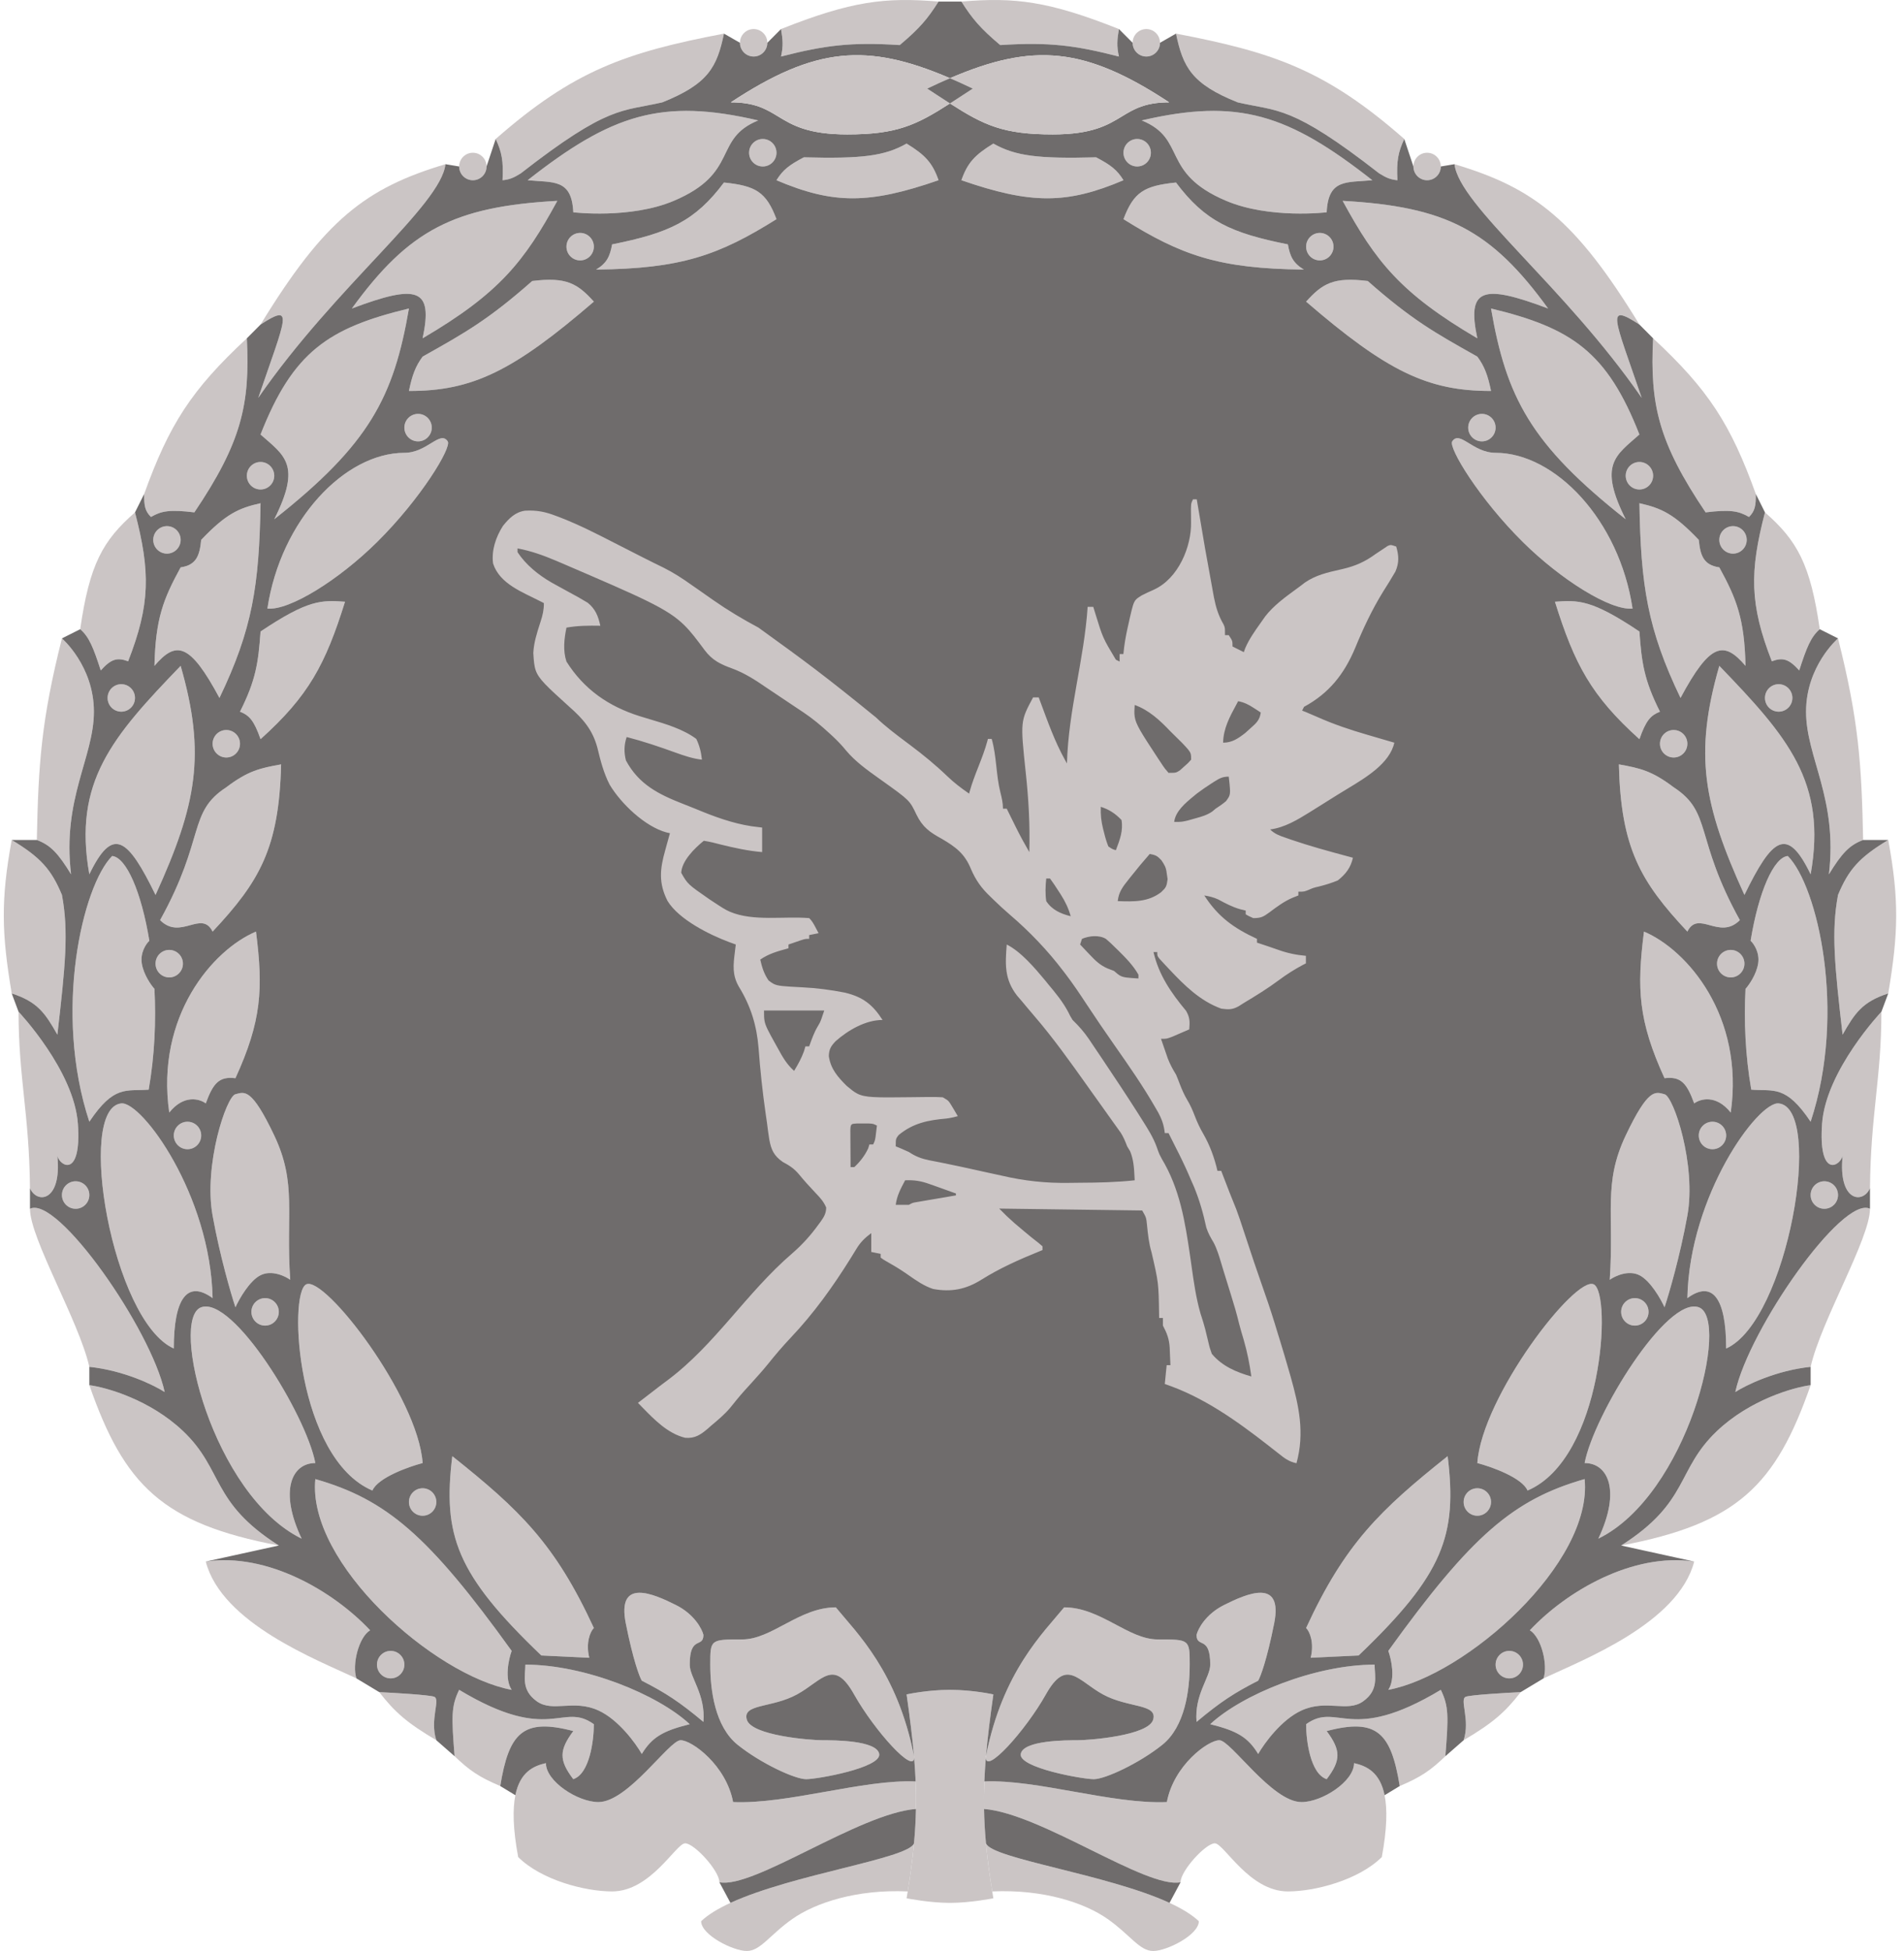 <svg width="164" height="168" viewBox="0 0 164 168" fill="none" xmlns="http://www.w3.org/2000/svg">
<path d="M78.186 162.871C73.763 162.674 70.224 163.858 68.257 165.238C66.291 166.619 65.505 168 64.325 168C63.145 168 60.392 166.619 60.392 165.436C60.997 164.861 61.872 164.338 62.917 163.858C68.325 161.374 78.274 160.051 78.727 158.729C78.609 160.007 78.43 161.36 78.186 162.871Z" fill="#CBC5C5"/>
<path d="M78.727 151.228C78.728 151.242 78.729 151.255 78.73 151.269C78.848 152.937 75.322 149.038 73.567 145.907C71.797 142.751 70.814 144.724 68.651 145.907C66.488 147.091 63.932 146.696 64.325 148.077C64.718 149.458 69.831 149.852 70.814 149.852C71.797 149.852 75.533 149.852 75.73 151.036C75.926 152.219 70.421 153.206 69.437 153.206C68.454 153.206 65.505 151.825 63.538 150.247C61.572 148.669 61.179 145.513 61.179 143.343C61.179 141.173 61.179 141.173 63.932 141.173C66.488 141.173 68.847 138.411 71.993 138.411C73.763 140.581 77.303 143.935 78.727 151.228Z" fill="#CBC5C5"/>
<path d="M59.409 143.343C59.409 140.778 60.589 141.962 60.589 140.778C60.458 140.252 59.802 139.003 58.229 138.214C56.263 137.228 53.117 135.847 53.903 139.792C54.532 142.948 55.083 144.395 55.28 144.724C57.327 145.773 58.485 146.515 60.589 148.274C60.785 145.907 59.409 144.447 59.409 143.343Z" fill="#CBC5C5"/>
<path d="M59.409 148.471C56.656 145.907 50.364 143.343 45.252 143.343C45.252 144.329 44.858 145.513 46.235 146.499C47.611 147.485 49.381 146.302 51.544 147.288C53.274 148.077 54.755 150.115 55.28 151.036C56.157 149.599 57.089 149.046 59.409 148.471Z" fill="#CBC5C5"/>
<path d="M49.381 153.206C50.797 152.732 51.151 149.852 51.151 148.471C48.398 146.499 47.414 150.247 39.549 145.513C38.856 146.941 38.888 147.809 39.156 151.228C40.415 152.43 41.233 153.014 43.089 153.797C43.834 149.23 45.034 147.912 49.381 149.063C48.162 150.705 48.128 151.564 49.381 153.206Z" fill="#CBC5C5"/>
<path d="M61.965 162.082C61.965 161.096 59.802 158.729 59.016 158.729C58.229 158.729 56.066 162.871 52.724 162.871C50.36 162.871 46.62 161.885 44.632 159.912C44.177 157.465 44.151 155.77 44.391 154.587C44.789 152.624 45.917 152.071 47.021 151.825C47.021 153.403 49.774 155.178 51.544 155.178C54.1 155.178 57.639 149.852 58.623 149.852C59.606 149.852 62.555 152.022 63.145 155.178C67.864 155.376 74.353 153.206 78.867 153.403C78.9 154.203 78.909 154.985 78.895 155.77C73.96 156.165 64.915 162.674 61.965 162.082Z" fill="#CBC5C5"/>
<path d="M50.757 142.751C50.443 141.489 50.823 140.515 51.151 140.187C47.81 132.94 44.784 130.03 38.959 125.392C38.125 132.222 39.307 135.552 46.628 142.554L50.757 142.751Z" fill="#CBC5C5"/>
<path d="M32.47 143.343C32.47 143.996 32.999 144.526 33.65 144.526C34.302 144.526 34.83 143.996 34.83 143.343C34.83 142.689 34.302 142.159 33.65 142.159C32.999 142.159 32.47 142.689 32.47 143.343Z" fill="#CBC5C5"/>
<path d="M35.223 129.337C35.223 129.991 35.751 130.521 36.403 130.521C37.055 130.521 37.583 129.991 37.583 129.337C37.583 128.684 37.055 128.154 36.403 128.154C35.751 128.154 35.223 128.684 35.223 129.337Z" fill="#CBC5C5"/>
<path d="M21.655 112.965C21.655 113.619 22.184 114.149 22.835 114.149C23.487 114.149 24.015 113.619 24.015 112.965C24.015 112.311 23.487 111.782 22.835 111.782C22.184 111.782 21.655 112.311 21.655 112.965Z" fill="#CBC5C5"/>
<path d="M5.335 102.905C5.335 103.559 5.863 104.088 6.515 104.088C7.166 104.088 7.695 103.559 7.695 102.905C7.695 102.251 7.166 101.721 6.515 101.721C5.863 101.721 5.335 102.251 5.335 102.905Z" fill="#CBC5C5"/>
<path d="M14.97 97.776C14.97 98.43 15.498 98.96 16.15 98.96C16.801 98.96 17.33 98.43 17.33 97.776C17.33 97.123 16.801 96.593 16.15 96.593C15.498 96.593 14.97 97.123 14.97 97.776Z" fill="#CBC5C5"/>
<path d="M13.397 82.982C13.397 83.635 13.925 84.165 14.577 84.165C15.228 84.165 15.757 83.635 15.757 82.982C15.757 82.328 15.228 81.798 14.577 81.798C13.925 81.798 13.397 82.328 13.397 82.982Z" fill="#CBC5C5"/>
<path d="M9.268 60.1C9.268 60.754 9.796 61.283 10.447 61.283C11.099 61.283 11.627 60.754 11.627 60.1C11.627 59.446 11.099 58.916 10.447 58.916C9.796 58.916 9.268 59.446 9.268 60.1Z" fill="#CBC5C5"/>
<path d="M18.313 64.045C18.313 64.699 18.841 65.229 19.493 65.229C20.144 65.229 20.672 64.699 20.672 64.045C20.672 63.391 20.144 62.862 19.493 62.862C18.841 62.862 18.313 63.391 18.313 64.045Z" fill="#CBC5C5"/>
<path d="M13.2 46.489C13.2 47.143 13.729 47.673 14.38 47.673C15.032 47.673 15.56 47.143 15.56 46.489C15.56 45.836 15.032 45.306 14.38 45.306C13.729 45.306 13.2 45.836 13.2 46.489Z" fill="#CBC5C5"/>
<path d="M21.262 40.966C21.262 41.62 21.791 42.15 22.442 42.15C23.094 42.15 23.622 41.62 23.622 40.966C23.622 40.312 23.094 39.782 22.442 39.782C21.791 39.782 21.262 40.312 21.262 40.966Z" fill="#CBC5C5"/>
<path d="M34.83 36.824C34.83 37.477 35.358 38.007 36.01 38.007C36.661 38.007 37.19 37.477 37.19 36.824C37.19 36.17 36.661 35.64 36.01 35.64C35.358 35.64 34.83 36.17 34.83 36.824Z" fill="#CBC5C5"/>
<path d="M48.791 21.24C48.791 21.894 49.319 22.424 49.971 22.424C50.622 22.424 51.151 21.894 51.151 21.24C51.151 20.587 50.622 20.057 49.971 20.057C49.319 20.057 48.791 20.587 48.791 21.24Z" fill="#CBC5C5"/>
<path d="M39.549 14.336C39.549 14.99 40.077 15.52 40.729 15.52C41.38 15.52 41.909 14.99 41.909 14.336C41.909 13.682 41.38 13.153 40.729 13.153C40.077 13.153 39.549 13.682 39.549 14.336Z" fill="#CBC5C5"/>
<path d="M64.522 13.153C64.522 13.806 65.05 14.336 65.701 14.336C66.353 14.336 66.881 13.806 66.881 13.153C66.881 12.499 66.353 11.969 65.701 11.969C65.05 11.969 64.522 12.499 64.522 13.153Z" fill="#CBC5C5"/>
<path d="M63.735 3.684C63.735 4.338 64.263 4.868 64.915 4.868C65.566 4.868 66.094 4.338 66.094 3.684C66.094 3.031 65.566 2.501 64.915 2.501C64.263 2.501 63.735 3.031 63.735 3.684Z" fill="#CBC5C5"/>
<path d="M44.072 142.159C43.809 142.883 43.442 144.566 44.072 145.513C37.383 144.273 26.446 134.609 27.161 127.365C33.266 129.111 36.905 132.207 44.072 142.159Z" fill="#CBC5C5"/>
<path d="M36.403 125.984C36.01 120.264 27.948 109.809 26.375 110.598C24.802 111.387 25.588 125.59 32.077 128.351C32.549 127.247 35.158 126.313 36.403 125.984Z" fill="#CBC5C5"/>
<path d="M31.88 140.384C28.734 137.031 23.032 133.677 17.723 134.466C19.099 139.792 27.358 142.948 30.701 144.526C30.307 143.343 30.897 140.976 31.88 140.384Z" fill="#CBC5C5"/>
<path d="M37.583 149.852C36.993 148.077 37.976 146.302 37.386 146.104C36.914 145.947 34.043 145.776 32.667 145.71C34.005 147.434 35.047 148.353 37.583 149.852Z" fill="#CBC5C5"/>
<path d="M27.161 125.984C26.375 121.842 20.082 111.584 17.33 112.571C14.577 113.557 18.313 128.746 25.982 132.494C24.015 128.351 25.146 125.984 27.161 125.984Z" fill="#CBC5C5"/>
<path d="M24.998 110.203C24.605 104.483 25.588 101.919 23.622 97.776C21.655 93.634 21.066 94.028 20.279 94.226C19.493 94.423 17.526 100.341 18.313 104.68C18.942 108.152 19.886 111.387 20.279 112.571C20.607 111.847 21.498 110.282 22.442 109.809C23.386 109.336 24.54 109.875 24.998 110.203Z" fill="#CBC5C5"/>
<path d="M18.313 111.782C18.136 102.905 12.217 94.837 10.447 95.015C6.515 95.409 9.661 113.754 14.97 116.121C14.97 111.782 16.15 110.203 18.313 111.782Z" fill="#CBC5C5"/>
<path d="M24.015 133.085C18.116 129.337 19.296 126.576 15.757 123.222C12.925 120.54 9.202 119.475 7.695 119.277C10.699 127.891 13.989 131.19 24.015 133.085Z" fill="#CBC5C5"/>
<path d="M14.184 119.869C13.004 114.442 4.942 102.905 2.582 104.088C2.582 106.653 6.803 113.754 7.695 117.699C10.683 118.015 13.266 119.277 14.184 119.869Z" fill="#CBC5C5"/>
<path d="M22.049 80.22C18.313 81.798 13.397 87.519 14.577 95.804C15.835 94.226 17.198 94.62 17.723 95.015C18.365 93.26 18.881 92.672 20.279 92.845C22.543 87.896 22.676 85.135 22.049 80.22Z" fill="#CBC5C5"/>
<path d="M9.661 73.711C7.105 76.275 4.572 87.129 7.695 96.593C9.839 93.39 10.875 93.985 12.807 93.831C13.323 90.881 13.446 87.892 13.303 85.152C13.006 84.823 12.374 83.929 12.217 82.982C12.06 82.035 12.583 81.272 12.864 81.009C12.174 76.786 10.87 73.823 9.661 73.711Z" fill="#CBC5C5"/>
<path d="M1.599 87.124C1.599 92.845 2.521 95.882 2.582 102.313C3.172 103.694 5.335 103.497 4.942 99.552C5.223 100.492 7.027 101.396 6.711 96.79C6.396 92.184 1.599 87.124 1.599 87.124Z" fill="#CBC5C5"/>
<path d="M24.212 65.82C24.038 73.016 22.371 75.892 18.313 80.22C17.358 78.31 15.56 81.009 13.79 79.234C17.723 72.133 16.15 69.963 19.493 67.793C21.365 66.373 22.389 66.148 24.212 65.82Z" fill="#CBC5C5"/>
<path d="M15.56 57.338C9.661 63.453 6.28 67.343 7.695 75.289C9.715 71.104 10.992 72.134 13.397 77.064C16.949 69.273 17.751 64.948 15.56 57.338Z" fill="#CBC5C5"/>
<path d="M4.942 89.097C5.628 83.149 5.925 80.22 5.335 77.064C4.424 74.873 3.499 73.827 1.009 72.33C0.06 77.495 0.138 80.381 1.009 85.546C3.23 86.263 3.888 87.236 4.942 89.097Z" fill="#CBC5C5"/>
<path d="M6.122 75.289C5.335 68.779 8.088 65.229 8.088 61.283C8.088 57.338 5.335 54.971 5.335 54.971C3.557 62.022 3.306 65.756 3.172 72.33C4.351 72.774 5.003 73.462 6.122 75.289Z" fill="#CBC5C5"/>
<path d="M29.718 51.815C28.025 57.227 26.583 59.924 22.442 63.651C21.875 62.029 21.475 61.605 20.672 61.283C22.038 58.575 22.252 57.064 22.442 54.38C26.582 51.604 27.709 51.678 29.718 51.815Z" fill="#CBC5C5"/>
<path d="M18.903 60.1C16.343 55.328 15.162 55.163 13.303 57.338C13.397 53.266 14.069 51.582 15.56 48.856C16.945 48.654 17.196 47.802 17.33 46.489C19.457 44.256 20.551 43.757 22.442 43.333C22.324 50.416 21.75 54.174 18.903 60.1Z" fill="#CBC5C5"/>
<path d="M11.627 44.122C8.838 46.56 7.709 48.612 6.908 54.182C7.664 54.83 8.038 55.745 8.678 57.733C9.574 56.736 10.093 56.594 11.037 56.944C12.954 52.038 12.957 49.232 11.627 44.122Z" fill="#CBC5C5"/>
<path d="M23.032 52.407C24.182 44.756 29.718 38.993 34.83 38.993C36.796 38.993 37.91 37.021 38.566 38.007C38.917 38.536 36.249 42.95 32.47 46.686C29.204 49.916 24.947 52.59 23.032 52.407Z" fill="#CBC5C5"/>
<path d="M35.223 26.566C28.267 28.241 25.232 30.306 22.442 37.415C24.479 39.225 26.009 39.985 23.622 44.714C31.83 38.242 33.908 34.195 35.223 26.566Z" fill="#CBC5C5"/>
<path d="M21.262 29.131C16.466 33.587 14.576 36.557 12.414 42.544C12.411 43.509 12.472 43.998 13.004 44.517C13.893 43.999 14.628 43.86 16.74 44.122C20.816 38.076 21.545 34.815 21.262 29.131Z" fill="#CBC5C5"/>
<path d="M48.004 17.295C39.118 17.788 35.226 19.79 30.307 26.566C35.976 24.431 37.323 24.823 36.403 29.131C43.003 25.259 45.157 22.524 48.004 17.295Z" fill="#CBC5C5"/>
<path d="M38.369 14.139C37.976 17.689 28.931 24.593 22.245 34.259C24.605 27.355 25.406 26.02 22.442 27.947C27.938 18.958 31.478 16.194 38.369 14.139Z" fill="#CBC5C5"/>
<path d="M51.151 25.974C49.748 24.422 48.793 23.828 45.841 24.199C42.077 27.521 40.041 28.665 36.567 30.616L36.403 30.709C35.786 31.543 35.505 32.308 35.223 33.667C40.701 33.679 44.215 31.948 51.151 25.974Z" fill="#CBC5C5"/>
<path d="M58.033 17.295C54.297 18.873 49.381 18.281 49.381 18.281C49.247 15.362 47.64 15.737 45.448 15.52C52.701 9.82 57.016 8.437 65.308 10.371C61.375 11.969 63.735 14.886 58.033 17.295Z" fill="#CBC5C5"/>
<path d="M51.347 23.213C58.681 23.14 61.916 21.98 66.881 18.873C65.997 16.517 65.083 15.999 62.358 15.717C59.866 19.047 57.606 20.068 52.724 21.043C52.533 22.091 52.267 22.656 51.347 23.213Z" fill="#CBC5C5"/>
<path d="M62.358 2.895C61.758 5.762 61.027 7.222 57.049 8.813C53.553 9.623 52.442 9.017 44.858 14.928C44.223 15.327 43.879 15.459 43.285 15.52C43.374 13.868 43.222 13.09 42.695 11.969C49.423 6.063 53.904 4.511 62.358 2.895Z" fill="#CBC5C5"/>
<path d="M80.842 15.52C80.315 14.021 79.694 13.346 78.089 12.364C76.182 13.445 74.211 13.678 69.241 13.547C67.978 14.207 67.432 14.629 66.881 15.52C71.775 17.598 74.855 17.591 80.842 15.52Z" fill="#CBC5C5"/>
<path d="M80.842 0.134C79.909 1.607 79.225 2.43 77.499 3.881C73.266 3.612 71.055 3.903 67.274 4.868C67.478 3.945 67.427 3.424 67.274 2.501C73.368 0.082 76.244 -0.247 80.842 0.134Z" fill="#CBC5C5"/>
<path d="M85.466 162.871C89.889 162.674 93.428 163.858 95.395 165.238C97.361 166.619 98.148 168 99.328 168C100.507 168 103.26 166.619 103.26 165.436C102.655 164.861 101.78 164.338 100.736 163.858C95.327 161.374 85.379 160.051 84.926 158.729C85.043 160.007 85.222 161.36 85.466 162.871Z" fill="#CBC5C5"/>
<path d="M84.926 151.228C84.924 151.242 84.923 151.255 84.922 151.269C84.805 152.937 88.33 149.038 90.086 145.907C91.856 142.751 92.839 144.724 95.002 145.907C97.165 147.091 99.721 146.696 99.328 148.077C98.934 149.458 93.822 149.852 92.839 149.852C91.856 149.852 88.119 149.852 87.923 151.036C87.726 152.219 93.232 153.206 94.215 153.206C95.198 153.206 98.148 151.825 100.114 150.247C102.08 148.669 102.474 145.513 102.474 143.343C102.474 141.173 102.474 141.173 99.721 141.173C97.165 141.173 94.805 138.411 91.659 138.411C89.889 140.581 86.35 143.935 84.926 151.228Z" fill="#CBC5C5"/>
<path d="M104.243 143.343C104.243 140.778 103.064 141.962 103.064 140.778C103.195 140.252 103.85 139.003 105.423 138.214C107.389 137.228 110.536 135.847 109.749 139.792C109.12 142.948 108.569 144.395 108.373 144.724C106.325 145.773 105.167 146.515 103.064 148.274C102.867 145.907 104.243 144.447 104.243 143.343Z" fill="#CBC5C5"/>
<path d="M104.243 148.471C106.996 145.907 113.288 143.343 118.401 143.343C118.401 144.329 118.794 145.513 117.418 146.499C116.041 147.485 114.272 146.302 112.109 147.288C110.378 148.077 108.897 150.115 108.373 151.036C107.496 149.599 106.564 149.046 104.243 148.471Z" fill="#CBC5C5"/>
<path d="M114.272 153.206C112.856 152.732 112.502 149.852 112.502 148.471C115.255 146.499 116.238 150.247 124.103 145.513C124.796 146.941 124.764 147.809 124.496 151.228C123.238 152.43 122.419 153.014 120.564 153.797C119.818 149.23 118.618 147.912 114.272 149.063C115.491 150.705 115.524 151.564 114.272 153.206Z" fill="#CBC5C5"/>
<path d="M101.687 162.082C101.687 161.096 103.85 158.729 104.637 158.729C105.423 158.729 107.586 162.871 110.929 162.871C113.293 162.871 117.033 161.885 119.021 159.912C119.476 157.465 119.501 155.77 119.261 154.587C118.863 152.624 117.735 152.071 116.631 151.825C116.631 153.403 113.878 155.178 112.109 155.178C109.552 155.178 106.013 149.852 105.03 149.852C104.047 149.852 101.097 152.022 100.507 155.178C95.788 155.376 89.299 153.206 84.785 153.403C84.752 154.203 84.743 154.985 84.758 155.77C89.692 156.165 98.738 162.674 101.687 162.082Z" fill="#CBC5C5"/>
<path d="M112.895 142.751C113.21 141.489 112.83 140.515 112.502 140.187C115.843 132.94 118.868 130.03 124.693 125.392C125.527 132.222 124.346 135.552 117.024 142.554L112.895 142.751Z" fill="#CBC5C5"/>
<path d="M131.182 143.343C131.182 143.996 130.654 144.526 130.002 144.526C129.351 144.526 128.822 143.996 128.822 143.343C128.822 142.689 129.351 142.159 130.002 142.159C130.654 142.159 131.182 142.689 131.182 143.343Z" fill="#CBC5C5"/>
<path d="M128.429 129.337C128.429 129.991 127.901 130.521 127.249 130.521C126.598 130.521 126.07 129.991 126.07 129.337C126.07 128.684 126.598 128.154 127.249 128.154C127.901 128.154 128.429 128.684 128.429 129.337Z" fill="#CBC5C5"/>
<path d="M141.997 112.965C141.997 113.619 141.469 114.149 140.817 114.149C140.165 114.149 139.637 113.619 139.637 112.965C139.637 112.311 140.165 111.782 140.817 111.782C141.469 111.782 141.997 112.311 141.997 112.965Z" fill="#CBC5C5"/>
<path d="M158.317 102.905C158.317 103.559 157.789 104.088 157.138 104.088C156.486 104.088 155.958 103.559 155.958 102.905C155.958 102.251 156.486 101.721 157.138 101.721C157.789 101.721 158.317 102.251 158.317 102.905Z" fill="#CBC5C5"/>
<path d="M148.682 97.776C148.682 98.43 148.154 98.96 147.503 98.96C146.851 98.96 146.323 98.43 146.323 97.776C146.323 97.123 146.851 96.593 147.503 96.593C148.154 96.593 148.682 97.123 148.682 97.776Z" fill="#CBC5C5"/>
<path d="M150.255 82.982C150.255 83.635 149.727 84.165 149.076 84.165C148.424 84.165 147.896 83.635 147.896 82.982C147.896 82.328 148.424 81.798 149.076 81.798C149.727 81.798 150.255 82.328 150.255 82.982Z" fill="#CBC5C5"/>
<path d="M154.385 60.1C154.385 60.754 153.856 61.283 153.205 61.283C152.553 61.283 152.025 60.754 152.025 60.1C152.025 59.446 152.553 58.916 153.205 58.916C153.856 58.916 154.385 59.446 154.385 60.1Z" fill="#CBC5C5"/>
<path d="M145.34 64.045C145.34 64.699 144.811 65.229 144.16 65.229C143.508 65.229 142.98 64.699 142.98 64.045C142.98 63.391 143.508 62.862 144.16 62.862C144.811 62.862 145.34 63.391 145.34 64.045Z" fill="#CBC5C5"/>
<path d="M150.452 46.489C150.452 47.143 149.924 47.673 149.272 47.673C148.621 47.673 148.092 47.143 148.092 46.489C148.092 45.836 148.621 45.306 149.272 45.306C149.924 45.306 150.452 45.836 150.452 46.489Z" fill="#CBC5C5"/>
<path d="M142.39 40.966C142.39 41.62 141.862 42.15 141.21 42.15C140.559 42.15 140.03 41.62 140.03 40.966C140.03 40.312 140.559 39.782 141.21 39.782C141.862 39.782 142.39 40.312 142.39 40.966Z" fill="#CBC5C5"/>
<path d="M128.822 36.824C128.822 37.477 128.294 38.007 127.643 38.007C126.991 38.007 126.463 37.477 126.463 36.824C126.463 36.17 126.991 35.64 127.643 35.64C128.294 35.64 128.822 36.17 128.822 36.824Z" fill="#CBC5C5"/>
<path d="M114.861 21.24C114.861 21.894 114.333 22.424 113.682 22.424C113.03 22.424 112.502 21.894 112.502 21.24C112.502 20.587 113.03 20.057 113.682 20.057C114.333 20.057 114.861 20.587 114.861 21.24Z" fill="#CBC5C5"/>
<path d="M124.103 14.336C124.103 14.99 123.575 15.52 122.923 15.52C122.272 15.52 121.744 14.99 121.744 14.336C121.744 13.682 122.272 13.153 122.923 13.153C123.575 13.153 124.103 13.682 124.103 14.336Z" fill="#CBC5C5"/>
<path d="M99.131 13.153C99.131 13.806 98.603 14.336 97.951 14.336C97.299 14.336 96.771 13.806 96.771 13.153C96.771 12.499 97.299 11.969 97.951 11.969C98.603 11.969 99.131 12.499 99.131 13.153Z" fill="#CBC5C5"/>
<path d="M99.917 3.684C99.917 4.338 99.389 4.868 98.738 4.868C98.086 4.868 97.558 4.338 97.558 3.684C97.558 3.031 98.086 2.501 98.738 2.501C99.389 2.501 99.917 3.031 99.917 3.684Z" fill="#CBC5C5"/>
<path d="M119.581 142.159C119.843 142.883 120.21 144.566 119.581 145.513C126.27 144.273 137.207 134.609 136.491 127.365C130.387 129.111 126.748 132.207 119.581 142.159Z" fill="#CBC5C5"/>
<path d="M127.249 125.984C127.643 120.264 135.705 109.809 137.278 110.598C138.851 111.387 138.064 125.59 131.575 128.351C131.103 127.247 128.495 126.313 127.249 125.984Z" fill="#CBC5C5"/>
<path d="M131.772 140.384C134.918 137.031 140.62 133.677 145.929 134.466C144.553 139.792 136.294 142.948 132.952 144.526C133.345 143.343 132.755 140.976 131.772 140.384Z" fill="#CBC5C5"/>
<path d="M126.07 149.852C126.659 148.077 125.676 146.302 126.266 146.104C126.738 145.947 129.609 145.776 130.985 145.71C129.648 147.434 128.605 148.353 126.07 149.852Z" fill="#CBC5C5"/>
<path d="M136.491 125.984C137.278 121.842 143.57 111.584 146.323 112.571C149.076 113.557 145.34 128.746 137.671 132.494C139.637 128.351 138.507 125.984 136.491 125.984Z" fill="#CBC5C5"/>
<path d="M138.654 110.203C139.047 104.483 138.064 101.919 140.03 97.776C141.997 93.634 142.587 94.028 143.373 94.226C144.16 94.423 146.126 100.341 145.34 104.68C144.71 108.152 143.767 111.387 143.373 112.571C143.046 111.847 142.154 110.282 141.21 109.809C140.266 109.336 139.113 109.875 138.654 110.203Z" fill="#CBC5C5"/>
<path d="M145.34 111.782C145.516 102.905 151.435 94.837 153.205 95.015C157.138 95.409 153.991 113.754 148.682 116.121C148.682 111.782 147.503 110.203 145.34 111.782Z" fill="#CBC5C5"/>
<path d="M139.637 133.085C145.536 129.337 144.356 126.576 147.896 123.222C150.727 120.54 154.45 119.475 155.958 119.277C152.953 127.891 149.663 131.19 139.637 133.085Z" fill="#CBC5C5"/>
<path d="M149.469 119.869C150.649 114.442 158.711 102.905 161.07 104.088C161.07 106.653 156.849 113.754 155.958 117.699C152.969 118.015 150.386 119.277 149.469 119.869Z" fill="#CBC5C5"/>
<path d="M141.604 80.22C145.34 81.798 150.255 87.519 149.076 95.804C147.817 94.226 146.454 94.62 145.929 95.015C145.287 93.26 144.772 92.672 143.373 92.845C141.109 87.896 140.977 85.135 141.604 80.22Z" fill="#CBC5C5"/>
<path d="M153.991 73.711C156.548 76.275 159.081 87.129 155.958 96.593C153.813 93.39 152.777 93.985 150.845 93.831C150.329 90.881 150.207 87.892 150.35 85.152C150.646 84.823 151.278 83.929 151.435 82.982C151.592 82.035 151.069 81.272 150.788 81.009C151.478 76.786 152.782 73.823 153.991 73.711Z" fill="#CBC5C5"/>
<path d="M162.053 87.124C162.053 92.845 161.132 95.882 161.07 102.313C160.48 103.694 158.317 103.497 158.711 99.552C158.429 100.492 156.626 101.396 156.941 96.79C157.256 92.184 162.053 87.124 162.053 87.124Z" fill="#CBC5C5"/>
<path d="M139.441 65.82C139.615 73.016 141.282 75.892 145.34 80.22C146.295 78.31 148.092 81.009 149.862 79.234C145.929 72.133 147.503 69.963 144.16 67.793C142.287 66.373 141.264 66.148 139.441 65.82Z" fill="#CBC5C5"/>
<path d="M148.092 57.338C153.991 63.453 157.372 67.343 155.958 75.289C153.938 71.104 152.66 72.134 150.255 77.064C146.704 69.273 145.901 64.948 148.092 57.338Z" fill="#CBC5C5"/>
<path d="M158.711 89.097C158.024 83.149 157.727 80.22 158.317 77.064C159.228 74.873 160.153 73.827 162.643 72.33C163.593 77.495 163.514 80.381 162.643 85.546C160.422 86.263 159.764 87.236 158.711 89.097Z" fill="#CBC5C5"/>
<path d="M157.531 75.289C158.317 68.779 155.564 65.229 155.564 61.283C155.564 57.338 158.317 54.971 158.317 54.971C160.095 62.022 160.347 65.756 160.48 72.33C159.301 72.774 158.65 73.462 157.531 75.289Z" fill="#CBC5C5"/>
<path d="M133.935 51.815C135.628 57.227 137.069 59.924 141.21 63.651C141.777 62.029 142.177 61.605 142.98 61.283C141.615 58.575 141.4 57.064 141.21 54.38C137.07 51.604 135.944 51.678 133.935 51.815Z" fill="#CBC5C5"/>
<path d="M144.75 60.1C147.309 55.328 148.491 55.163 150.35 57.338C150.255 53.266 149.583 51.582 148.092 48.856C146.707 48.654 146.457 47.802 146.323 46.489C144.196 44.256 143.101 43.757 141.21 43.333C141.329 50.416 141.903 54.174 144.75 60.1Z" fill="#CBC5C5"/>
<path d="M152.025 44.122C154.814 46.56 155.943 48.612 156.744 54.182C155.988 54.83 155.614 55.745 154.975 57.733C154.078 56.736 153.56 56.594 152.615 56.944C150.698 52.038 150.695 49.232 152.025 44.122Z" fill="#CBC5C5"/>
<path d="M140.62 52.407C139.471 44.756 133.935 38.993 128.822 38.993C126.856 38.993 125.742 37.021 125.086 38.007C124.735 38.536 127.404 42.95 131.182 46.686C134.449 49.916 138.706 52.59 140.62 52.407Z" fill="#CBC5C5"/>
<path d="M128.429 26.566C135.385 28.241 138.42 30.306 141.21 37.415C139.174 39.225 137.643 39.985 140.03 44.714C131.822 38.242 129.744 34.195 128.429 26.566Z" fill="#CBC5C5"/>
<path d="M142.39 29.131C147.186 33.587 149.077 36.557 151.239 42.544C151.241 43.509 151.18 43.998 150.649 44.517C149.759 43.999 149.024 43.86 146.913 44.122C142.837 38.076 142.107 34.815 142.39 29.131Z" fill="#CBC5C5"/>
<path d="M115.648 17.295C124.534 17.788 128.427 19.79 133.345 26.566C127.676 24.431 126.329 24.823 127.249 29.131C120.65 25.259 118.496 22.524 115.648 17.295Z" fill="#CBC5C5"/>
<path d="M125.283 14.139C125.676 17.689 134.721 24.593 141.407 34.259C139.047 27.355 138.246 26.02 141.21 27.947C135.714 18.958 132.175 16.194 125.283 14.139Z" fill="#CBC5C5"/>
<path d="M112.502 25.974C113.904 24.422 114.859 23.828 117.811 24.199C121.576 27.521 123.612 28.665 127.086 30.616L127.249 30.709C127.866 31.543 128.148 32.308 128.429 33.667C122.951 33.679 119.438 31.948 112.502 25.974Z" fill="#CBC5C5"/>
<path d="M105.62 17.295C109.356 18.873 114.272 18.281 114.272 18.281C114.405 15.362 116.013 15.737 118.204 15.52C110.951 9.82 106.637 8.437 98.344 10.371C102.277 11.969 99.917 14.886 105.62 17.295Z" fill="#CBC5C5"/>
<path d="M112.305 23.213C104.971 23.14 101.736 21.98 96.771 18.873C97.656 16.517 98.569 15.999 101.294 15.717C103.786 19.047 106.047 20.068 110.929 21.043C111.119 22.091 111.386 22.656 112.305 23.213Z" fill="#CBC5C5"/>
<path d="M101.294 2.895C101.895 5.762 102.625 7.222 106.603 8.813C110.1 9.623 111.21 9.017 118.794 14.928C119.429 15.327 119.774 15.459 120.367 15.52C120.279 13.868 120.43 13.09 120.957 11.969C114.229 6.063 109.748 4.511 101.294 2.895Z" fill="#CBC5C5"/>
<path d="M82.81 15.52C83.337 14.021 83.958 13.346 85.563 12.364C87.471 13.445 89.441 13.678 94.412 13.547C95.674 14.207 96.22 14.629 96.771 15.52C91.877 17.598 88.798 17.591 82.81 15.52Z" fill="#CBC5C5"/>
<path d="M82.81 0.134C83.743 1.607 84.428 2.43 86.153 3.881C90.386 3.612 92.597 3.903 96.378 4.868C96.174 3.945 96.225 3.424 96.378 2.501C90.284 0.082 87.408 -0.247 82.81 0.134Z" fill="#CBC5C5"/>
<path d="M78.089 163.463C78.089 163.463 80.056 163.858 81.826 163.858C83.596 163.858 85.563 163.463 85.563 163.463C85.53 163.263 85.497 163.066 85.466 162.871C85.222 161.36 85.043 160.007 84.926 158.729C84.831 157.709 84.776 156.737 84.758 155.77C84.743 154.985 84.752 154.203 84.785 153.403C84.814 152.711 84.859 152.004 84.922 151.269L84.926 151.228C85.062 149.64 85.277 147.915 85.563 145.907C85.563 145.907 83.793 145.513 81.826 145.513C79.86 145.513 78.089 145.907 78.089 145.907C78.376 147.915 78.59 149.64 78.727 151.228L78.73 151.269C78.793 152.004 78.839 152.711 78.867 153.403C78.9 154.203 78.909 154.985 78.895 155.77C78.876 156.737 78.821 157.709 78.727 158.729C78.609 160.007 78.43 161.36 78.186 162.871C78.155 163.066 78.123 163.263 78.089 163.463Z" fill="#CBC5C5"/>
<path fill-rule="evenodd" clip-rule="evenodd" d="M78.089 145.907C78.089 145.907 79.86 145.513 81.826 145.513C83.793 145.513 85.563 145.907 85.563 145.907C85.277 147.915 85.062 149.64 84.926 151.228C86.35 143.935 89.889 140.581 91.659 138.411C94.805 138.411 97.165 141.173 99.721 141.173C102.474 141.173 102.474 141.173 102.474 143.343C102.474 145.513 102.08 148.669 100.114 150.247C98.148 151.825 95.198 153.206 94.215 153.206C93.232 153.206 87.726 152.219 87.923 151.036C88.119 149.852 91.856 149.852 92.839 149.852C93.822 149.852 98.934 149.458 99.328 148.077C99.721 146.696 97.165 147.091 95.002 145.907C92.839 144.724 91.856 142.751 90.086 145.907C88.33 149.038 84.805 152.937 84.922 151.269C84.859 152.004 84.814 152.711 84.785 153.403C89.299 153.206 95.788 155.376 100.507 155.178C101.097 152.022 104.047 149.852 105.03 149.852C106.013 149.852 109.552 155.178 112.109 155.178C113.878 155.178 116.631 153.403 116.631 151.825C117.735 152.071 118.863 152.624 119.261 154.587L120.564 153.797C119.818 149.23 118.618 147.912 114.272 149.063C115.491 150.705 115.524 151.564 114.272 153.206C112.856 152.732 112.502 149.852 112.502 148.471C115.255 146.499 116.238 150.247 124.103 145.513C124.796 146.941 124.764 147.809 124.496 151.228L126.07 149.852C126.659 148.077 125.676 146.302 126.266 146.104C126.738 145.947 129.609 145.776 130.985 145.71L132.952 144.526C133.345 143.343 132.755 140.976 131.772 140.384C134.918 137.031 140.62 133.677 145.929 134.466L139.637 133.085C145.536 129.337 144.356 126.576 147.896 123.222C150.727 120.54 154.45 119.475 155.958 119.277V117.699C152.969 118.015 150.386 119.277 149.469 119.869C150.649 114.442 158.711 102.905 161.07 104.088V102.313C160.48 103.694 158.317 103.497 158.711 99.552C158.429 100.492 156.626 101.396 156.941 96.79C157.256 92.184 162.053 87.124 162.053 87.124L162.643 85.546C160.422 86.263 159.764 87.236 158.711 89.097C158.024 83.149 157.727 80.22 158.317 77.064C159.228 74.873 160.153 73.827 162.643 72.33H160.48C159.301 72.774 158.65 73.462 157.531 75.289C158.317 68.779 155.564 65.229 155.564 61.283C155.564 57.338 158.317 54.971 158.317 54.971L156.744 54.182C155.988 54.83 155.614 55.745 154.975 57.733C154.078 56.736 153.56 56.594 152.615 56.944C150.698 52.038 150.695 49.232 152.025 44.122L151.239 42.544C151.241 43.509 151.18 43.998 150.649 44.517C149.759 43.999 149.024 43.86 146.913 44.122C142.837 38.076 142.107 34.815 142.39 29.131L141.21 27.947C138.246 26.02 139.047 27.355 141.407 34.259C134.721 24.593 125.676 17.689 125.283 14.139L124.103 14.336C124.103 14.99 123.575 15.52 122.923 15.52C122.272 15.52 121.744 14.99 121.744 14.336L120.957 11.969C120.43 13.09 120.279 13.868 120.367 15.52C119.774 15.459 119.429 15.327 118.794 14.928C111.21 9.017 110.1 9.623 106.603 8.813C102.625 7.222 101.895 5.762 101.294 2.895L99.917 3.684C99.917 4.338 99.389 4.868 98.738 4.868C98.086 4.868 97.558 4.338 97.558 3.684L96.378 2.501C96.225 3.424 96.174 3.945 96.378 4.868C92.597 3.903 90.386 3.612 86.153 3.881C84.428 2.43 83.743 1.607 82.81 0.134H82.809H80.843H80.842C79.909 1.607 79.225 2.43 77.499 3.881C73.266 3.612 71.055 3.903 67.274 4.868C67.478 3.945 67.427 3.424 67.274 2.501L66.094 3.684C66.094 4.338 65.566 4.868 64.915 4.868C64.263 4.868 63.735 4.338 63.735 3.684L62.358 2.895C61.758 5.762 61.027 7.222 57.049 8.813C53.553 9.623 52.442 9.017 44.858 14.928C44.223 15.327 43.879 15.459 43.285 15.52C43.374 13.868 43.222 13.09 42.695 11.969L41.909 14.336C41.909 14.99 41.38 15.52 40.729 15.52C40.077 15.52 39.549 14.99 39.549 14.336L38.369 14.139C37.976 17.689 28.931 24.593 22.245 34.259C24.605 27.355 25.406 26.02 22.442 27.947L21.262 29.131C21.545 34.815 20.816 38.076 16.74 44.122C14.628 43.86 13.893 43.999 13.004 44.517C12.472 43.998 12.411 43.509 12.414 42.544L11.627 44.122C12.957 49.232 12.954 52.038 11.037 56.944C10.093 56.594 9.574 56.736 8.678 57.733C8.038 55.745 7.664 54.83 6.908 54.182L5.335 54.971C5.335 54.971 8.088 57.338 8.088 61.283C8.088 65.229 5.335 68.779 6.122 75.289C5.003 73.462 4.351 72.774 3.172 72.33H1.009C3.499 73.827 4.424 74.873 5.335 77.064C5.925 80.22 5.628 83.149 4.942 89.097C3.888 87.236 3.23 86.263 1.009 85.546L1.599 87.124C1.599 87.124 6.396 92.184 6.711 96.79C7.027 101.396 5.223 100.492 4.942 99.552C5.335 103.497 3.172 103.694 2.582 102.313V104.088C4.942 102.905 13.004 114.442 14.184 119.869C13.266 119.277 10.683 118.015 7.695 117.699V119.277C9.202 119.475 12.925 120.54 15.757 123.222C19.296 126.576 18.116 129.337 24.015 133.085L17.723 134.466C23.032 133.677 28.734 137.031 31.88 140.384C30.897 140.976 30.307 143.343 30.701 144.526L32.667 145.71C34.043 145.776 36.914 145.947 37.386 146.104C37.976 146.302 36.993 148.077 37.583 149.852L39.156 151.228C38.888 147.809 38.856 146.941 39.549 145.513C47.414 150.247 48.398 146.499 51.151 148.471C51.151 149.852 50.797 152.732 49.381 153.206C48.128 151.564 48.162 150.705 49.381 149.063C45.034 147.912 43.834 149.23 43.089 153.797L44.391 154.587C44.789 152.624 45.917 152.071 47.021 151.825C47.021 153.403 49.774 155.178 51.544 155.178C54.1 155.178 57.639 149.852 58.623 149.852C59.606 149.852 62.555 152.022 63.145 155.178C67.864 155.376 74.353 153.206 78.867 153.403C78.839 152.711 78.793 152.004 78.73 151.269C78.848 152.937 75.322 149.038 73.567 145.907C71.797 142.751 70.814 144.724 68.651 145.907C66.488 147.091 63.932 146.696 64.325 148.077C64.718 149.458 69.831 149.852 70.814 149.852C71.797 149.852 75.533 149.852 75.73 151.036C75.926 152.219 70.421 153.206 69.437 153.206C68.454 153.206 65.505 151.825 63.538 150.247C61.572 148.669 61.179 145.513 61.179 143.343C61.179 141.173 61.179 141.173 63.932 141.173C66.488 141.173 68.847 138.411 71.993 138.411C73.763 140.581 77.303 143.935 78.727 151.228C78.59 149.64 78.376 147.915 78.089 145.907ZM60.589 140.778C60.589 141.962 59.409 140.778 59.409 143.343C59.409 144.447 60.785 145.907 60.589 148.274C58.485 146.515 57.327 145.773 55.28 144.724C55.083 144.395 54.532 142.948 53.903 139.792C53.117 135.847 56.263 137.228 58.229 138.214C59.802 139.003 60.458 140.252 60.589 140.778ZM45.252 143.343C50.364 143.343 56.656 145.907 59.409 148.471C57.089 149.046 56.157 149.599 55.28 151.036C54.755 150.115 53.274 148.077 51.544 147.288C49.381 146.302 47.611 147.485 46.235 146.499C44.858 145.513 45.252 144.329 45.252 143.343ZM51.151 140.187C50.823 140.515 50.443 141.489 50.757 142.751L46.628 142.554C39.307 135.552 38.125 132.222 38.959 125.392C44.784 130.03 47.81 132.94 51.151 140.187ZM44.072 145.513C43.442 144.566 43.809 142.883 44.072 142.159C36.905 132.207 33.266 129.111 27.161 127.365C26.446 134.609 37.383 144.273 44.072 145.513ZM33.65 144.526C32.999 144.526 32.47 143.996 32.47 143.343C32.47 142.689 32.999 142.159 33.65 142.159C34.302 142.159 34.83 142.689 34.83 143.343C34.83 143.996 34.302 144.526 33.65 144.526ZM36.403 130.521C35.751 130.521 35.223 129.991 35.223 129.337C35.223 128.684 35.751 128.154 36.403 128.154C37.055 128.154 37.583 128.684 37.583 129.337C37.583 129.991 37.055 130.521 36.403 130.521ZM22.835 114.149C22.184 114.149 21.655 113.619 21.655 112.965C21.655 112.311 22.184 111.782 22.835 111.782C23.487 111.782 24.015 112.311 24.015 112.965C24.015 113.619 23.487 114.149 22.835 114.149ZM6.515 104.088C5.863 104.088 5.335 103.559 5.335 102.905C5.335 102.251 5.863 101.721 6.515 101.721C7.166 101.721 7.695 102.251 7.695 102.905C7.695 103.559 7.166 104.088 6.515 104.088ZM16.15 98.96C15.498 98.96 14.97 98.43 14.97 97.776C14.97 97.123 15.498 96.593 16.15 96.593C16.801 96.593 17.33 97.123 17.33 97.776C17.33 98.43 16.801 98.96 16.15 98.96ZM14.577 84.165C13.925 84.165 13.397 83.635 13.397 82.982C13.397 82.328 13.925 81.798 14.577 81.798C15.228 81.798 15.757 82.328 15.757 82.982C15.757 83.635 15.228 84.165 14.577 84.165ZM10.447 61.283C9.796 61.283 9.268 60.754 9.268 60.1C9.268 59.446 9.796 58.916 10.447 58.916C11.099 58.916 11.627 59.446 11.627 60.1C11.627 60.754 11.099 61.283 10.447 61.283ZM19.493 65.229C18.841 65.229 18.313 64.699 18.313 64.045C18.313 63.391 18.841 62.862 19.493 62.862C20.144 62.862 20.672 63.391 20.672 64.045C20.672 64.699 20.144 65.229 19.493 65.229ZM14.38 47.673C13.729 47.673 13.2 47.143 13.2 46.489C13.2 45.836 13.729 45.306 14.38 45.306C15.032 45.306 15.56 45.836 15.56 46.489C15.56 47.143 15.032 47.673 14.38 47.673ZM22.442 42.15C21.791 42.15 21.262 41.62 21.262 40.966C21.262 40.312 21.791 39.782 22.442 39.782C23.094 39.782 23.622 40.312 23.622 40.966C23.622 41.62 23.094 42.15 22.442 42.15ZM36.01 38.007C35.358 38.007 34.83 37.477 34.83 36.824C34.83 36.17 35.358 35.64 36.01 35.64C36.661 35.64 37.19 36.17 37.19 36.824C37.19 37.477 36.661 38.007 36.01 38.007ZM49.971 22.424C49.319 22.424 48.791 21.894 48.791 21.24C48.791 20.587 49.319 20.057 49.971 20.057C50.622 20.057 51.151 20.587 51.151 21.24C51.151 21.894 50.622 22.424 49.971 22.424ZM65.701 14.336C65.05 14.336 64.522 13.806 64.522 13.153C64.522 12.499 65.05 11.969 65.701 11.969C66.353 11.969 66.881 12.499 66.881 13.153C66.881 13.806 66.353 14.336 65.701 14.336ZM26.375 110.598C27.948 109.809 36.01 120.264 36.403 125.984C35.158 126.313 32.549 127.247 32.077 128.351C25.588 125.59 24.802 111.387 26.375 110.598ZM17.33 112.571C20.082 111.584 26.375 121.842 27.161 125.984C25.146 125.984 24.015 128.351 25.982 132.494C18.313 128.746 14.577 113.557 17.33 112.571ZM23.622 97.776C25.588 101.919 24.605 104.483 24.998 110.203C24.54 109.875 23.386 109.336 22.442 109.809C21.498 110.282 20.607 111.847 20.279 112.571C19.886 111.387 18.942 108.152 18.313 104.68C17.526 100.341 19.493 94.423 20.279 94.226C21.066 94.028 21.655 93.634 23.622 97.776ZM10.447 95.015C12.217 94.837 18.136 102.905 18.313 111.782C16.15 110.203 14.97 111.782 14.97 116.121C9.661 113.754 6.515 95.409 10.447 95.015ZM14.577 95.804C13.397 87.519 18.313 81.798 22.049 80.22C22.676 85.135 22.543 87.896 20.279 92.845C18.881 92.672 18.365 93.26 17.723 95.015C17.198 94.62 15.835 94.226 14.577 95.804ZM7.695 96.593C4.572 87.129 7.105 76.275 9.661 73.711C10.87 73.823 12.174 76.786 12.864 81.009C12.583 81.272 12.06 82.035 12.217 82.982C12.374 83.929 13.006 84.823 13.303 85.152C13.446 87.892 13.323 90.881 12.807 93.831C10.875 93.985 9.839 93.39 7.695 96.593ZM18.313 80.22C22.371 75.892 24.038 73.016 24.212 65.82C22.389 66.148 21.365 66.373 19.493 67.793C16.15 69.963 17.723 72.133 13.79 79.234C15.56 81.009 17.358 78.31 18.313 80.22ZM7.695 75.289C6.28 67.343 9.661 63.453 15.56 57.338C17.751 64.948 16.949 69.273 13.397 77.064C10.992 72.134 9.715 71.104 7.695 75.289ZM22.442 63.651C26.583 59.924 28.025 57.227 29.718 51.815C27.709 51.678 26.582 51.604 22.442 54.38C22.252 57.064 22.038 58.575 20.672 61.283C21.475 61.605 21.875 62.029 22.442 63.651ZM13.303 57.338C15.162 55.163 16.343 55.328 18.903 60.1C21.75 54.174 22.324 50.416 22.442 43.333C20.551 43.757 19.457 44.256 17.33 46.489C17.196 47.802 16.945 48.654 15.56 48.856C14.069 51.582 13.397 53.266 13.303 57.338ZM34.83 38.993C29.718 38.993 24.182 44.756 23.032 52.407C24.947 52.59 29.204 49.916 32.47 46.686C36.249 42.95 38.917 38.536 38.566 38.007C37.91 37.021 36.796 38.993 34.83 38.993ZM22.442 37.415C25.232 30.306 28.267 28.241 35.223 26.566C33.908 34.195 31.83 38.242 23.622 44.714C26.009 39.985 24.479 39.225 22.442 37.415ZM30.307 26.566C35.226 19.79 39.118 17.788 48.004 17.295C45.157 22.524 43.003 25.259 36.403 29.131C37.323 24.823 35.976 24.431 30.307 26.566ZM45.841 24.199C48.793 23.828 49.748 24.422 51.151 25.974C44.215 31.948 40.701 33.679 35.223 33.667C35.505 32.308 35.786 31.543 36.403 30.709L36.567 30.616C40.041 28.665 42.077 27.521 45.841 24.199ZM49.381 18.281C49.381 18.281 54.297 18.873 58.033 17.295C63.735 14.886 61.375 11.969 65.308 10.371C57.016 8.437 52.701 9.82 45.448 15.52C47.64 15.737 49.247 15.362 49.381 18.281ZM66.881 18.873C61.916 21.98 58.681 23.14 51.347 23.213C52.267 22.656 52.533 22.091 52.724 21.043C57.606 20.068 59.866 19.047 62.358 15.717C65.083 15.999 65.997 16.517 66.881 18.873ZM81.826 8.908C78.898 10.787 77.228 11.575 72.977 11.575C69.571 11.575 68.239 10.766 67.017 10.024C65.981 9.394 65.023 8.813 62.948 8.813C70.214 4.029 74.667 3.659 81.826 6.734C88.986 3.659 93.439 4.029 100.704 8.813C98.629 8.813 97.671 9.394 96.635 10.024C95.413 10.766 94.081 11.575 90.676 11.575C86.424 11.575 84.754 10.787 81.826 8.908ZM78.089 12.364C79.694 13.346 80.315 14.021 80.842 15.52C74.855 17.591 71.775 17.598 66.881 15.52C67.432 14.629 67.978 14.207 69.241 13.547C74.211 13.678 76.182 13.445 78.089 12.364ZM103.064 140.778C103.064 141.962 104.243 140.778 104.243 143.343C104.243 144.447 102.867 145.907 103.064 148.274C105.167 146.515 106.325 145.773 108.373 144.724C108.569 144.395 109.12 142.948 109.749 139.792C110.536 135.847 107.389 137.228 105.423 138.214C103.85 139.003 103.195 140.252 103.064 140.778ZM118.401 143.343C113.288 143.343 106.996 145.907 104.243 148.471C106.564 149.046 107.496 149.599 108.373 151.036C108.897 150.115 110.378 148.077 112.109 147.288C114.272 146.302 116.041 147.485 117.418 146.499C118.794 145.513 118.401 144.329 118.401 143.343ZM112.502 140.187C112.83 140.515 113.21 141.489 112.895 142.751L117.024 142.554C124.346 135.552 125.527 132.222 124.693 125.392C118.868 130.03 115.843 132.94 112.502 140.187ZM119.581 145.513C120.21 144.566 119.843 142.883 119.581 142.159C126.748 132.207 130.387 129.111 136.491 127.365C137.207 134.609 126.27 144.273 119.581 145.513ZM130.002 144.526C130.654 144.526 131.182 143.996 131.182 143.343C131.182 142.689 130.654 142.159 130.002 142.159C129.351 142.159 128.822 142.689 128.822 143.343C128.822 143.996 129.351 144.526 130.002 144.526ZM127.249 130.521C127.901 130.521 128.429 129.991 128.429 129.337C128.429 128.684 127.901 128.154 127.249 128.154C126.598 128.154 126.07 128.684 126.07 129.337C126.07 129.991 126.598 130.521 127.249 130.521ZM140.817 114.149C141.469 114.149 141.997 113.619 141.997 112.965C141.997 112.311 141.469 111.782 140.817 111.782C140.165 111.782 139.637 112.311 139.637 112.965C139.637 113.619 140.165 114.149 140.817 114.149ZM157.138 104.088C157.789 104.088 158.317 103.559 158.317 102.905C158.317 102.251 157.789 101.721 157.138 101.721C156.486 101.721 155.958 102.251 155.958 102.905C155.958 103.559 156.486 104.088 157.138 104.088ZM147.503 98.96C148.154 98.96 148.682 98.43 148.682 97.776C148.682 97.123 148.154 96.593 147.503 96.593C146.851 96.593 146.323 97.123 146.323 97.776C146.323 98.43 146.851 98.96 147.503 98.96ZM149.076 84.165C149.727 84.165 150.255 83.635 150.255 82.982C150.255 82.328 149.727 81.798 149.076 81.798C148.424 81.798 147.896 82.328 147.896 82.982C147.896 83.635 148.424 84.165 149.076 84.165ZM153.205 61.283C153.856 61.283 154.385 60.754 154.385 60.1C154.385 59.446 153.856 58.916 153.205 58.916C152.553 58.916 152.025 59.446 152.025 60.1C152.025 60.754 152.553 61.283 153.205 61.283ZM144.16 65.229C144.811 65.229 145.34 64.699 145.34 64.045C145.34 63.391 144.811 62.862 144.16 62.862C143.508 62.862 142.98 63.391 142.98 64.045C142.98 64.699 143.508 65.229 144.16 65.229ZM149.272 47.673C149.924 47.673 150.452 47.143 150.452 46.489C150.452 45.836 149.924 45.306 149.272 45.306C148.621 45.306 148.092 45.836 148.092 46.489C148.092 47.143 148.621 47.673 149.272 47.673ZM141.21 42.15C141.862 42.15 142.39 41.62 142.39 40.966C142.39 40.312 141.862 39.782 141.21 39.782C140.559 39.782 140.03 40.312 140.03 40.966C140.03 41.62 140.559 42.15 141.21 42.15ZM127.643 38.007C128.294 38.007 128.822 37.477 128.822 36.824C128.822 36.17 128.294 35.64 127.643 35.64C126.991 35.64 126.463 36.17 126.463 36.824C126.463 37.477 126.991 38.007 127.643 38.007ZM113.682 22.424C114.333 22.424 114.861 21.894 114.861 21.24C114.861 20.587 114.333 20.057 113.682 20.057C113.03 20.057 112.502 20.587 112.502 21.24C112.502 21.894 113.03 22.424 113.682 22.424ZM97.951 14.336C98.603 14.336 99.131 13.806 99.131 13.153C99.131 12.499 98.603 11.969 97.951 11.969C97.299 11.969 96.771 12.499 96.771 13.153C96.771 13.806 97.299 14.336 97.951 14.336ZM137.278 110.598C135.705 109.809 127.643 120.264 127.249 125.984C128.495 126.313 131.103 127.247 131.575 128.351C138.064 125.59 138.851 111.387 137.278 110.598ZM146.323 112.571C143.57 111.584 137.278 121.842 136.491 125.984C138.507 125.984 139.637 128.351 137.671 132.494C145.34 128.746 149.076 113.557 146.323 112.571ZM140.03 97.776C138.064 101.919 139.047 104.483 138.654 110.203C139.113 109.875 140.266 109.336 141.21 109.809C142.154 110.282 143.046 111.847 143.373 112.571C143.767 111.387 144.71 108.152 145.34 104.68C146.126 100.341 144.16 94.423 143.373 94.226C142.587 94.028 141.997 93.634 140.03 97.776ZM153.205 95.015C151.435 94.837 145.516 102.905 145.34 111.782C147.503 110.203 148.682 111.782 148.682 116.121C153.991 113.754 157.138 95.409 153.205 95.015ZM149.076 95.804C150.255 87.519 145.34 81.798 141.604 80.22C140.977 85.135 141.109 87.896 143.373 92.845C144.772 92.672 145.287 93.26 145.929 95.015C146.454 94.62 147.817 94.226 149.076 95.804ZM155.958 96.593C159.081 87.129 156.548 76.275 153.991 73.711C152.782 73.823 151.478 76.786 150.788 81.009C151.069 81.272 151.592 82.035 151.435 82.982C151.278 83.929 150.646 84.823 150.35 85.152C150.207 87.892 150.329 90.881 150.845 93.831C152.777 93.985 153.813 93.39 155.958 96.593ZM145.34 80.22C141.282 75.892 139.615 73.016 139.441 65.82C141.264 66.148 142.287 66.373 144.16 67.793C147.503 69.963 145.929 72.133 149.862 79.234C148.092 81.009 146.295 78.31 145.34 80.22ZM155.958 75.289C157.372 67.343 153.991 63.453 148.092 57.338C145.901 64.948 146.704 69.273 150.255 77.064C152.66 72.134 153.938 71.104 155.958 75.289ZM141.21 63.651C137.069 59.924 135.628 57.227 133.935 51.815C135.944 51.678 137.07 51.604 141.21 54.38C141.4 57.064 141.615 58.575 142.98 61.283C142.177 61.605 141.777 62.029 141.21 63.651ZM150.35 57.338C148.491 55.163 147.309 55.328 144.75 60.1C141.903 54.174 141.329 50.416 141.21 43.333C143.101 43.757 144.196 44.256 146.323 46.489C146.457 47.802 146.707 48.654 148.092 48.856C149.583 51.582 150.255 53.266 150.35 57.338ZM128.822 38.993C133.935 38.993 139.471 44.756 140.62 52.407C138.706 52.59 134.449 49.916 131.182 46.686C127.404 42.95 124.735 38.536 125.086 38.007C125.742 37.021 126.856 38.993 128.822 38.993ZM141.21 37.415C138.42 30.306 135.385 28.241 128.429 26.566C129.744 34.195 131.822 38.242 140.03 44.714C137.643 39.985 139.174 39.225 141.21 37.415ZM133.345 26.566C128.427 19.79 124.534 17.788 115.648 17.295C118.496 22.524 120.65 25.259 127.249 29.131C126.329 24.823 127.676 24.431 133.345 26.566ZM117.811 24.199C114.859 23.828 113.904 24.422 112.502 25.974C119.438 31.948 122.951 33.679 128.429 33.667C128.148 32.308 127.866 31.543 127.249 30.709L127.086 30.616C123.612 28.665 121.576 27.521 117.811 24.199ZM114.272 18.281C114.272 18.281 109.356 18.873 105.62 17.295C99.917 14.886 102.277 11.969 98.344 10.371C106.637 8.437 110.951 9.82 118.204 15.52C116.013 15.737 114.405 15.362 114.272 18.281ZM96.771 18.873C101.736 21.98 104.971 23.14 112.305 23.213C111.386 22.656 111.119 22.091 110.929 21.043C106.047 20.068 103.786 19.047 101.294 15.717C98.569 15.999 97.656 16.517 96.771 18.873ZM85.563 12.364C83.958 13.346 83.337 14.021 82.81 15.52C88.798 17.591 91.877 17.598 96.771 15.52C96.22 14.629 95.674 14.207 94.412 13.547C89.441 13.678 87.471 13.445 85.563 12.364Z" fill="#6F6C6C"/>
<path fill-rule="evenodd" clip-rule="evenodd" d="M81.826 6.734C88.986 3.659 93.439 4.029 100.704 8.813C98.629 8.813 97.671 9.394 96.635 10.024C95.413 10.766 94.081 11.575 90.676 11.575C86.424 11.575 84.754 10.787 81.826 8.908C82.185 8.678 82.562 8.431 82.965 8.168C83.229 7.996 83.504 7.816 83.791 7.629C83.113 7.304 82.459 7.006 81.826 6.734ZM81.826 6.734C81.194 7.006 80.54 7.304 79.861 7.629C80.149 7.816 80.424 7.996 80.687 8.168C81.09 8.431 81.468 8.678 81.826 8.908C78.898 10.787 77.228 11.575 72.977 11.575C69.571 11.575 68.239 10.766 67.017 10.024C65.981 9.394 65.023 8.813 62.948 8.813C70.214 4.029 74.667 3.659 81.826 6.734Z" fill="#CBC5C5"/>
<path d="M81.826 6.734C81.194 7.006 80.54 7.304 79.861 7.629C80.149 7.816 80.424 7.996 80.687 8.168C81.09 8.431 81.468 8.678 81.826 8.908C82.185 8.678 82.562 8.431 82.965 8.168C83.229 7.996 83.504 7.816 83.791 7.629C83.113 7.304 82.459 7.006 81.826 6.734Z" fill="#6F6C6C"/>
<path d="M84.758 155.77C84.776 156.737 84.831 157.709 84.926 158.729C85.379 160.051 95.327 161.374 100.736 163.858L101.687 162.082C98.738 162.674 89.692 156.165 84.758 155.77Z" fill="#6F6C6C"/>
<path d="M78.727 158.729C78.821 157.709 78.876 156.737 78.895 155.77C73.96 156.165 64.915 162.674 61.965 162.082L62.917 163.858C68.325 161.374 78.274 160.051 78.727 158.729Z" fill="#6F6C6C"/>
<path fill-rule="evenodd" clip-rule="evenodd" d="M103.083 43H102.759C102.69 43.139 102.65 43.218 102.626 43.302C102.594 43.415 102.59 43.536 102.581 43.819C102.581 43.92 102.583 44.02 102.584 44.119C102.585 44.213 102.586 44.307 102.587 44.4L102.59 44.986C102.633 47.023 101.525 49.829 99.346 50.797C99.002 50.947 98.665 51.103 98.33 51.276C98.099 51.421 97.949 51.515 97.836 51.642C97.624 51.881 97.542 52.234 97.307 53.248C97.281 53.371 97.255 53.489 97.229 53.608C97.062 54.323 96.916 55.029 96.824 55.757C96.82 55.795 96.816 55.833 96.812 55.87L96.802 55.963L96.802 55.964L96.801 55.965C96.788 56.084 96.776 56.202 96.763 56.319H96.438V56.969L96.114 56.806C95.555 55.874 95.275 55.407 95.054 54.912C94.832 54.416 94.671 53.892 94.348 52.841C94.314 52.728 94.279 52.617 94.245 52.506C94.22 52.423 94.195 52.34 94.169 52.258H93.683C93.385 56.797 92.028 61.124 91.901 65.74C91.85 65.649 91.799 65.558 91.749 65.467C90.845 63.849 90.251 62.15 89.606 60.419L89.605 60.416C89.538 60.235 89.537 60.234 89.47 60.055H88.983C87.885 62.106 87.885 62.106 88.347 66.484C88.598 68.787 88.726 71.056 88.659 73.374C88.246 72.664 87.859 71.949 87.493 71.213C87.45 71.124 87.407 71.038 87.365 70.952L87.322 70.866C87.288 70.797 87.254 70.729 87.22 70.66L87.21 70.639L87.206 70.632C87.129 70.477 87.052 70.321 86.975 70.166C86.916 70.046 86.857 69.927 86.799 69.809C86.771 69.752 86.743 69.695 86.715 69.638H86.39C86.39 69.138 86.29 68.715 86.168 68.233C85.786 66.721 85.848 65.108 85.418 63.628H85.094C85.086 63.657 85.079 63.685 85.071 63.714L85.045 63.812C84.644 65.307 83.923 66.69 83.517 68.177C83.51 68.203 83.503 68.228 83.493 68.265L83.473 68.339C82.802 67.876 82.186 67.408 81.597 66.844C80.585 65.87 79.522 65.002 78.399 64.159C78.297 64.083 78.195 64.006 78.093 63.93C77.182 63.247 76.27 62.564 75.448 61.775C71.062 58.205 69.386 56.969 65.332 54.045C63.975 53.321 62.687 52.551 61.426 51.67C61.067 51.417 60.706 51.164 60.344 50.911L60.344 50.91C60.209 50.817 60.075 50.724 59.941 50.63C59.807 50.537 59.673 50.443 59.538 50.35C58.77 49.802 58.005 49.307 57.161 48.885C56.563 48.594 55.965 48.3 55.372 47.998C54.835 47.722 54.297 47.449 53.76 47.176L53.759 47.176C53.618 47.105 53.477 47.033 53.337 46.961C53.196 46.889 53.056 46.817 52.915 46.746C51.412 45.974 49.913 45.209 48.338 44.593C48.203 44.542 48.07 44.492 47.938 44.441L47.937 44.441L47.936 44.441C46.991 44.074 46.244 43.918 45.227 43.975C44.385 44.092 43.841 44.637 43.321 45.285C42.711 46.237 42.319 47.394 42.471 48.523C43.042 50.295 45.029 50.995 46.578 51.795C46.669 51.843 46.758 51.888 46.847 51.933C46.847 52.538 46.742 52.97 46.559 53.54C46.545 53.583 46.531 53.627 46.517 53.67L46.517 53.67L46.516 53.671C46.248 54.506 45.978 55.345 45.936 56.228C45.978 56.893 46.005 57.33 46.144 57.726C46.41 58.481 47.085 59.092 49.045 60.867C50.223 61.9 51.054 62.86 51.459 64.405C51.727 65.509 51.991 66.558 52.514 67.572C53.493 69.206 55.555 71.179 57.406 71.681C57.508 71.704 57.606 71.727 57.705 71.749C57.608 72.094 57.513 72.438 57.417 72.782C57.378 72.928 57.339 73.069 57.3 73.21L57.3 73.211C56.84 74.832 56.715 76.034 57.495 77.577C58.479 79.191 61.115 80.492 62.82 81.13C62.956 81.18 63.089 81.228 63.221 81.276L63.224 81.277C63.275 81.296 63.326 81.314 63.377 81.333L63.375 81.355L63.372 81.374L63.368 81.405L63.363 81.443L63.358 81.479C63.353 81.522 63.347 81.565 63.342 81.607C63.334 81.678 63.325 81.749 63.316 81.819L63.316 81.819L63.316 81.82L63.306 81.902C63.303 81.929 63.3 81.956 63.297 81.982C63.156 83.108 63.063 83.964 63.645 84.971C64.668 86.633 65.183 88.312 65.34 90.263C65.478 92.144 65.68 94.023 65.948 95.888C65.987 96.149 66.024 96.41 66.061 96.672L66.061 96.672C66.123 97.164 66.184 97.653 66.266 98.144C66.429 99.027 66.672 99.536 67.429 100.06C67.995 100.363 68.39 100.613 68.807 101.108C69.264 101.67 69.748 102.196 70.246 102.723C70.636 103.132 70.941 103.458 71.163 103.98C71.155 104.477 70.991 104.758 70.709 105.162C70.641 105.253 70.575 105.343 70.508 105.434C69.834 106.369 69.111 107.172 68.239 107.927C64.249 111.363 61.607 115.791 57.477 118.868C57.047 119.185 56.626 119.509 56.205 119.836C56.108 119.911 56.012 119.985 55.915 120.059C55.819 120.134 55.722 120.208 55.626 120.283C55.513 120.369 55.401 120.456 55.288 120.542L55.156 120.644C55.087 120.697 55.019 120.749 54.95 120.802C55.071 120.924 55.192 121.049 55.315 121.175C56.374 122.263 57.52 123.439 59.011 123.809C59.851 123.884 60.332 123.552 60.943 123.041C61.016 122.977 61.087 122.914 61.157 122.852C61.195 122.818 61.233 122.785 61.271 122.751C61.851 122.267 62.413 121.796 62.901 121.218C63.334 120.681 63.55 120.412 63.774 120.15C63.999 119.888 64.231 119.632 64.697 119.121L64.736 119.078C65.216 118.548 65.694 118.019 66.145 117.464C66.769 116.682 67.41 115.931 68.095 115.205C70.095 113.098 71.748 110.79 73.284 108.326C73.367 108.192 73.367 108.192 73.448 108.06C73.547 107.898 73.643 107.742 73.74 107.584C74.1 106.98 74.48 106.605 75.046 106.184V107.808L75.856 107.971V108.296C75.921 108.341 75.984 108.385 76.048 108.429C76.08 108.451 76.111 108.473 76.143 108.495C76.766 108.846 77.38 109.203 77.971 109.606C78.064 109.67 78.156 109.735 78.249 109.8C78.918 110.268 79.591 110.739 80.373 110.993C81.932 111.283 83.199 111.029 84.528 110.199C86.12 109.2 87.787 108.461 89.525 107.755C89.582 107.731 89.615 107.718 89.644 107.706L89.794 107.646V107.321C89.679 107.222 89.567 107.126 89.455 107.03C89.027 106.704 88.614 106.366 88.202 106.018C88.161 105.983 88.12 105.948 88.079 105.914L88.028 105.87C87.995 105.843 87.963 105.815 87.93 105.788L87.928 105.786C87.792 105.672 87.792 105.672 87.658 105.559C87.565 105.482 87.476 105.408 87.389 105.331L87.388 105.331C87.053 105.03 86.884 104.879 86.72 104.722C86.553 104.564 86.392 104.401 86.066 104.072L98.383 104.235C98.574 104.57 98.659 104.721 98.707 104.882C98.746 105.013 98.76 105.151 98.787 105.401L98.797 105.503C98.879 106.302 98.959 107.078 99.19 107.849C99.492 109.154 99.643 109.808 99.724 110.472C99.805 111.139 99.816 111.815 99.837 113.172C99.84 113.334 99.84 113.334 99.842 113.493H100.166V114.143C100.516 114.807 100.712 115.311 100.752 116.069C100.756 116.18 100.759 116.289 100.764 116.397C100.783 116.782 100.799 117.167 100.814 117.554H100.49L100.328 119.178C103.634 120.283 106.528 122.35 109.248 124.472C109.327 124.533 109.366 124.564 109.406 124.594C109.444 124.624 109.482 124.655 109.557 124.715C109.747 124.861 109.934 125.009 110.122 125.156L110.123 125.157C110.65 125.579 111.016 125.86 111.672 126C112.39 123.378 111.886 121.085 111.163 118.523C111.115 118.359 111.069 118.2 111.024 118.041C110.781 117.195 110.533 116.35 110.274 115.509C110.199 115.27 110.125 115.031 110.052 114.793C109.713 113.656 109.355 112.53 108.958 111.412L108.956 111.407L108.955 111.405L108.953 111.399L108.952 111.395C108.489 110.063 108.257 109.393 108.03 108.722C107.802 108.049 107.579 107.373 107.134 106.022L107.08 105.857C106.891 105.28 106.702 104.704 106.488 104.136C106.091 103.173 105.716 102.201 105.344 101.228C105.316 101.154 105.288 101.082 105.261 101.01C105.248 100.976 105.235 100.942 105.222 100.909L105.205 100.864L105.19 100.824H104.866C104.608 99.713 104.219 98.636 103.65 97.647C103.355 97.14 103.12 96.641 102.911 96.094C102.728 95.613 102.537 95.173 102.273 94.733C102 94.281 101.804 93.823 101.615 93.333C101.516 93.066 101.41 92.802 101.3 92.54C101.015 92.077 100.788 91.66 100.589 91.151C100.517 90.944 100.448 90.742 100.378 90.541C100.358 90.484 100.339 90.427 100.319 90.37C100.297 90.306 100.275 90.242 100.253 90.178L100.251 90.174C100.168 89.934 100.085 89.694 100.004 89.454C100.242 89.454 100.364 89.454 100.482 89.433C100.604 89.411 100.722 89.367 100.963 89.277L101.156 89.194C101.258 89.15 101.315 89.125 101.493 89.048C101.807 88.913 102.122 88.778 102.435 88.642C102.488 87.986 102.496 87.609 102.156 87.035C100.876 85.501 99.812 83.957 99.356 81.982H99.68C99.68 82.307 99.68 82.307 99.863 82.548C99.95 82.642 100.035 82.734 100.119 82.827C100.216 82.931 100.31 83.033 100.404 83.136C100.509 83.248 100.611 83.356 100.714 83.464C102.02 84.854 103.363 86.189 105.19 86.855C105.819 86.938 106.148 86.954 106.7 86.644C106.848 86.55 106.99 86.459 107.134 86.368C108.178 85.743 109.198 85.116 110.173 84.388C110.833 83.896 111.5 83.475 112.226 83.088C112.314 83.045 112.398 83.001 112.483 82.957V82.307C111.638 82.231 110.902 82.077 110.103 81.792C109.841 81.698 109.577 81.607 109.311 81.518C109.285 81.509 109.258 81.5 109.232 81.492L109.181 81.475L109.107 81.45L109.106 81.45C109.04 81.427 108.974 81.405 108.907 81.383L108.906 81.382C108.78 81.34 108.659 81.3 108.536 81.26C108.446 81.229 108.358 81.2 108.269 81.17V80.845C106.287 79.928 104.932 78.968 103.731 77.11C104.169 77.179 104.532 77.267 104.935 77.454C105.554 77.788 106.151 78.107 106.83 78.297C107.066 78.354 107.066 78.354 107.297 78.409V78.734C107.424 78.807 107.494 78.847 107.566 78.884C107.654 78.929 107.744 78.969 107.945 79.059C108.625 79.059 108.812 78.948 109.343 78.563C109.985 78.081 110.595 77.623 111.335 77.306C111.363 77.295 111.391 77.284 111.418 77.273L111.647 77.183C111.71 77.159 111.772 77.134 111.834 77.11V76.785C112.101 76.785 112.221 76.785 112.337 76.761C112.432 76.741 112.524 76.705 112.691 76.639C112.906 76.546 113.017 76.498 113.131 76.46C113.251 76.42 113.376 76.391 113.631 76.332C114.187 76.19 114.708 76.033 115.238 75.81C115.923 75.26 116.34 74.719 116.534 73.861C116.441 73.836 116.348 73.811 116.255 73.785L116.023 73.723C114.415 73.288 112.805 72.852 111.228 72.311C111.175 72.293 111.122 72.274 111.07 72.256L111.008 72.234C110.963 72.218 110.917 72.202 110.872 72.186C110.824 72.17 110.776 72.153 110.729 72.137L110.727 72.136L110.725 72.136C110.228 71.965 109.793 71.815 109.403 71.425C110.64 71.266 111.744 70.601 112.787 69.955C112.817 69.936 112.847 69.917 112.877 69.898C112.927 69.867 112.976 69.836 113.026 69.805L113.027 69.805C113.116 69.749 113.204 69.693 113.293 69.638C113.928 69.243 114.563 68.849 115.195 68.447C115.46 68.278 115.75 68.104 116.055 67.921C117.687 66.938 119.709 65.722 120.1 63.953C119.56 63.797 119.02 63.639 118.482 63.48C118.37 63.448 118.258 63.415 118.147 63.382C118.035 63.349 117.923 63.316 117.811 63.284C116.314 62.85 114.878 62.371 113.453 61.734C113.137 61.593 112.82 61.456 112.499 61.325C112.429 61.297 112.36 61.271 112.292 61.244L112.29 61.243C112.246 61.226 112.202 61.209 112.158 61.192L112.32 60.867C114.469 59.701 115.769 58.068 116.716 55.822C117.414 54.125 118.164 52.523 119.127 50.959C119.493 50.386 119.85 49.809 120.192 49.219C120.524 48.454 120.493 47.85 120.262 47.061C119.963 46.961 119.848 46.922 119.74 46.937C119.672 46.947 119.607 46.977 119.501 47.027C119.398 47.096 119.297 47.165 119.198 47.233C118.957 47.39 118.717 47.55 118.479 47.71C117.583 48.368 116.746 48.739 115.67 48.992C115.591 49.01 115.511 49.028 115.432 49.046C114.346 49.291 113.331 49.52 112.39 50.169C112.314 50.227 112.239 50.285 112.166 50.342C112.109 50.385 112.053 50.429 111.996 50.472C111.865 50.569 111.732 50.666 111.599 50.763L111.598 50.764C110.658 51.452 109.692 52.158 108.977 53.079C108.928 53.148 108.88 53.217 108.833 53.285L108.832 53.285C108.806 53.322 108.781 53.359 108.755 53.395C108.687 53.493 108.618 53.59 108.549 53.687C108.068 54.366 107.588 55.043 107.259 55.811L107.214 55.937C107.187 56.011 107.16 56.084 107.134 56.157C107.06 56.119 106.985 56.082 106.911 56.044C106.763 55.97 106.615 55.896 106.467 55.822L106.162 55.669C106.162 55.446 106.162 55.325 106.131 55.213C106.094 55.08 106.014 54.959 105.838 54.695H105.514C105.514 54.261 105.514 54.117 105.476 53.983C105.457 53.917 105.428 53.854 105.386 53.759C104.953 53.017 104.736 52.317 104.569 51.475C104.54 51.31 104.511 51.151 104.48 50.99C104.135 49.108 103.963 48.168 103.798 47.226C103.633 46.285 103.475 45.343 103.159 43.458C103.139 43.34 103.13 43.282 103.12 43.224C103.111 43.168 103.101 43.111 103.083 43ZM47.901 48.289C46.8 47.821 45.753 47.446 44.578 47.223V47.548C45.303 48.646 46.374 49.508 47.503 50.16C47.554 50.188 47.605 50.216 47.654 50.244L47.655 50.244L47.655 50.244C47.7 50.27 47.744 50.294 47.789 50.319C48.176 50.535 48.563 50.748 48.954 50.959C49.523 51.259 50.08 51.571 50.628 51.907C51.291 52.447 51.529 53.061 51.709 53.883C50.719 53.866 49.769 53.871 48.792 54.045C48.594 55.008 48.477 56.025 48.792 56.969C50.31 59.374 52.414 60.817 55.075 61.663C55.366 61.755 55.667 61.844 55.973 61.935C57.363 62.348 58.85 62.789 59.974 63.628C60.258 64.218 60.391 64.765 60.46 65.415C59.65 65.324 58.927 65.072 58.164 64.799C56.78 64.299 55.404 63.833 53.978 63.466C53.749 64.153 53.736 64.781 53.916 65.486C55.02 67.547 56.736 68.403 58.833 69.222C59.204 69.365 59.572 69.511 59.94 69.662C61.498 70.314 63.073 70.894 64.745 71.15C64.925 71.173 65.102 71.195 65.278 71.216L65.278 71.217L65.279 71.217L65.28 71.217C65.402 71.232 65.524 71.247 65.646 71.262V73.374C64.426 73.27 63.269 73.016 62.081 72.724C61.588 72.589 61.128 72.48 60.622 72.399C59.807 73.059 58.72 74.145 58.678 75.16C59.237 76.141 59.237 76.141 61.127 77.452C61.15 77.467 61.173 77.483 61.196 77.498L61.267 77.544L61.268 77.545C61.378 77.617 61.487 77.688 61.595 77.759C62.126 78.11 62.486 78.347 62.876 78.513C64.883 79.363 67.487 78.88 69.698 79.059C70.047 79.383 70.275 79.945 70.508 80.358L69.698 80.52V80.845C69.546 80.845 69.465 80.845 69.386 80.857C69.296 80.869 69.209 80.896 69.024 80.953C68.821 81.021 68.821 81.021 68.626 81.089L68.625 81.089L67.915 81.333V81.657L67.827 81.682C66.99 81.911 66.208 82.125 65.484 82.632C65.635 83.296 65.808 83.853 66.194 84.422C66.365 84.552 66.49 84.646 66.626 84.717C66.992 84.907 67.443 84.931 69.102 85.018C70.337 85.078 71.558 85.236 72.772 85.476C74.333 85.85 75.169 86.508 76.018 87.83C74.561 87.83 73.051 88.707 71.977 89.657C71.571 90.081 71.404 90.356 71.39 90.947C71.554 92.059 72.158 92.738 72.939 93.515C73.292 93.808 73.543 94.016 73.826 94.164C74.524 94.527 75.416 94.516 78.511 94.48C78.888 94.473 79.266 94.468 79.645 94.466L80.004 94.463C80.409 94.455 80.798 94.463 81.204 94.489C81.477 94.648 81.595 94.717 81.688 94.811C81.76 94.885 81.816 94.974 81.916 95.131C81.987 95.251 82.057 95.368 82.127 95.483C82.161 95.541 82.196 95.6 82.231 95.658C82.321 95.809 82.412 95.961 82.501 96.114C82.174 96.203 81.859 96.276 81.522 96.317C79.937 96.458 78.663 96.703 77.406 97.738C77.305 97.867 77.244 97.945 77.208 98.033C77.153 98.166 77.153 98.321 77.153 98.712C77.283 98.767 77.411 98.819 77.539 98.871L77.67 98.925C77.877 99.011 78.083 99.104 78.287 99.2C78.869 99.591 79.386 99.781 80.075 99.919L80.201 99.944L80.203 99.944C80.422 99.986 80.641 100.028 80.861 100.072C80.91 100.082 80.958 100.092 81.006 100.101C81.038 100.108 81.071 100.115 81.103 100.121C81.164 100.134 81.225 100.146 81.285 100.158C82.203 100.34 83.117 100.54 84.031 100.743C84.173 100.774 84.314 100.806 84.455 100.837C84.597 100.868 84.738 100.899 84.88 100.931C85.337 101.027 85.794 101.123 86.248 101.228C88.227 101.693 90.092 101.891 92.123 101.857C92.409 101.852 92.696 101.849 92.983 101.847C94.573 101.839 96.151 101.808 97.735 101.636C97.73 101.548 97.726 101.461 97.722 101.374C97.683 100.596 97.647 99.863 97.339 99.128L97.26 98.998C97.202 98.902 97.145 98.808 97.087 98.712C96.928 98.296 96.777 97.923 96.539 97.546L96.536 97.542C96.471 97.451 96.438 97.406 96.405 97.36C96.373 97.314 96.34 97.269 96.276 97.179C96.121 96.961 96.121 96.961 95.968 96.749C95.733 96.422 95.5 96.096 95.267 95.767C94.999 95.389 94.73 95.012 94.46 94.634C94.309 94.424 94.158 94.213 94.007 94.002C93.873 93.814 93.739 93.625 93.605 93.436C92.158 91.403 90.706 89.363 89.077 87.474C88.857 87.216 88.638 86.957 88.419 86.696C88.364 86.629 88.309 86.563 88.254 86.498L88.252 86.495L88.011 86.206C87.875 86.049 87.744 85.897 87.612 85.744C86.51 84.331 86.578 83.045 86.715 81.333C87.946 81.95 89.144 83.37 90.019 84.42C90.05 84.459 90.081 84.497 90.111 84.534C90.144 84.575 90.176 84.615 90.209 84.655C90.233 84.685 90.256 84.714 90.28 84.744C90.927 85.513 91.541 86.257 92.012 87.149C92.176 87.487 92.176 87.487 92.387 87.83C92.923 88.35 93.377 88.861 93.795 89.477C93.865 89.582 93.934 89.684 94.002 89.786L94.006 89.792L94.008 89.796C94.244 90.144 94.48 90.492 94.712 90.841C94.746 90.891 94.779 90.94 94.811 90.988L94.853 91.05C94.866 91.07 94.879 91.09 94.892 91.109C94.915 91.143 94.938 91.176 94.96 91.21C95.998 92.758 97.031 94.309 98.03 95.881C98.061 95.931 98.093 95.981 98.124 96.03L98.157 96.083L98.158 96.084L98.158 96.085C98.22 96.183 98.281 96.28 98.343 96.377L98.406 96.477C98.875 97.218 99.332 97.939 99.633 98.768C99.751 99.106 99.803 99.251 99.866 99.392C99.914 99.498 99.97 99.601 100.067 99.782L100.067 99.783C101.634 102.383 102.08 105.227 102.514 108.188C102.553 108.457 102.591 108.727 102.629 108.996L102.629 108.999C102.824 110.384 103.019 111.771 103.407 113.118C103.416 113.147 103.426 113.177 103.435 113.206L103.463 113.291C103.587 113.678 103.712 114.065 103.812 114.461C103.816 114.479 103.821 114.496 103.825 114.513C103.832 114.542 103.838 114.57 103.845 114.599L103.845 114.599L103.865 114.679C103.871 114.705 103.877 114.731 103.883 114.757L103.887 114.774L103.893 114.797C103.939 114.983 103.984 115.169 104.029 115.354L104.055 115.462C104.13 115.78 104.165 115.93 104.209 116.077C104.248 116.207 104.293 116.336 104.379 116.579L104.379 116.579C105.264 117.641 106.483 118.158 107.783 118.528C107.635 117.463 107.433 116.435 107.134 115.402L107.098 115.28C106.966 114.837 106.834 114.394 106.72 113.946C106.528 113.137 106.292 112.345 106.044 111.552C105.93 111.19 105.819 110.829 105.708 110.467C105.613 110.154 105.515 109.84 105.418 109.527C105.388 109.426 105.357 109.328 105.327 109.231C105.309 109.169 105.29 109.108 105.271 109.046C105.243 108.954 105.215 108.862 105.188 108.769C105.008 108.163 104.827 107.557 104.533 106.994C104.274 106.562 104.054 106.181 103.903 105.698C103.642 104.483 103.315 103.333 102.84 102.185C102.757 101.998 102.678 101.816 102.597 101.636C102.274 100.861 101.924 100.109 101.55 99.36L101.483 99.227C101.438 99.139 101.395 99.052 101.35 98.966C101.119 98.503 100.885 98.038 100.652 97.575H100.328C100.257 96.869 100.062 96.334 99.715 95.716C99.652 95.605 99.591 95.499 99.527 95.392C98.454 93.523 97.229 91.765 95.993 90.003C95.177 88.843 94.383 87.672 93.602 86.49C93.022 85.605 92.435 84.734 91.795 83.891C91.754 83.838 91.714 83.786 91.675 83.734L91.674 83.734L91.635 83.683C91.616 83.658 91.596 83.632 91.576 83.607C90.241 81.849 88.695 80.23 87.019 78.796C86.523 78.373 86.05 77.933 85.583 77.48C85.509 77.408 85.473 77.373 85.437 77.338C85.401 77.303 85.366 77.269 85.296 77.201C84.538 76.483 84.049 75.799 83.635 74.836C83.097 73.507 82.318 72.935 81.114 72.227C80.073 71.659 79.459 71.22 78.934 70.137C78.355 68.922 78.355 68.922 75.973 67.218C75.887 67.156 75.8 67.094 75.713 67.033C74.699 66.311 73.67 65.578 72.871 64.621C72.513 64.177 72.129 63.784 71.716 63.394L71.674 63.356C71.598 63.287 71.524 63.219 71.45 63.151C70.722 62.481 69.988 61.866 69.165 61.317C69.114 61.283 69.063 61.25 69.012 61.217C68.827 61.094 68.641 60.972 68.457 60.847C67.946 60.503 67.434 60.16 66.92 59.819C66.612 59.618 66.306 59.413 66.003 59.205C65.053 58.551 64.146 57.963 63.06 57.562C62.05 57.196 61.355 56.863 60.694 55.983C60.011 55.064 59.522 54.407 58.945 53.839C57.493 52.409 55.485 51.546 48.422 48.51C48.244 48.435 48.073 48.362 47.901 48.289L47.901 48.289ZM65.808 87.018H70.995C70.77 87.692 70.701 87.9 70.602 88.092C70.558 88.178 70.509 88.26 70.437 88.379C70.121 88.911 69.929 89.453 69.723 90.034L69.698 90.104H69.374L69.343 90.207C69.313 90.31 69.283 90.414 69.252 90.519C69.027 91.14 68.74 91.65 68.401 92.215C67.771 91.658 67.411 91.025 67.014 90.297C66.968 90.214 66.944 90.172 66.921 90.13L66.825 89.959C66.168 88.775 65.936 88.355 65.853 87.908C65.808 87.663 65.808 87.41 65.808 87.018ZM100.814 62.978C99.923 62.04 98.968 61.146 97.735 60.705C97.711 61.106 97.694 61.394 97.731 61.674C97.824 62.375 98.254 63.031 99.762 65.33C99.784 65.362 99.805 65.394 99.826 65.426L99.827 65.428C99.869 65.492 99.912 65.555 99.954 65.618C100.151 65.918 100.239 66.051 100.337 66.178C100.415 66.279 100.499 66.376 100.652 66.552C101.041 66.552 101.197 66.552 101.334 66.502C101.425 66.468 101.508 66.412 101.647 66.32C101.697 66.275 101.747 66.231 101.796 66.187L101.8 66.183L101.801 66.182L101.808 66.175L101.809 66.175L101.809 66.175L101.813 66.171C101.872 66.119 101.93 66.067 101.989 66.014C102.336 65.71 102.336 65.71 102.597 65.415C102.597 65.185 102.597 65.04 102.557 64.906C102.489 64.678 102.306 64.484 101.808 63.959L100.814 62.978ZM99.031 73.536C99.535 73.632 99.665 73.682 100.035 74.074C100.308 74.481 100.433 74.683 100.49 75.16C100.51 75.294 100.52 75.362 100.53 75.43C100.54 75.5 100.55 75.569 100.571 75.71C100.485 76.333 100.44 76.429 100.004 76.835C98.874 77.684 97.662 77.643 96.312 77.598L96.276 77.597C96.352 76.82 96.724 76.338 97.198 75.749C97.252 75.68 97.279 75.646 97.306 75.611C97.332 75.579 97.358 75.546 97.407 75.484L97.419 75.469C97.941 74.81 98.475 74.166 99.031 73.536ZM105.882 68.539C105.993 68.258 105.955 67.918 105.838 66.877C105.298 66.877 105.044 67.026 104.593 67.305C104.518 67.354 104.481 67.378 104.444 67.402C104.408 67.425 104.372 67.448 104.301 67.494L104.298 67.496C103.883 67.764 103.478 68.041 103.083 68.339C103 68.409 102.914 68.48 102.825 68.553C102.103 69.149 101.252 69.852 101.138 70.775C101.488 70.775 101.649 70.775 101.808 70.755C101.943 70.739 102.076 70.707 102.323 70.65C102.43 70.62 102.535 70.59 102.639 70.561L102.64 70.56C102.734 70.534 102.827 70.507 102.921 70.481L102.976 70.466C103.502 70.32 103.954 70.194 104.412 69.885L104.415 69.882C104.559 69.76 104.56 69.759 104.704 69.638C105.024 69.435 105.318 69.227 105.608 68.982C105.74 68.799 105.829 68.676 105.882 68.539ZM95.254 80.845C95.532 81.076 95.788 81.319 96.043 81.576L96.32 81.844C96.963 82.479 97.613 83.138 98.059 83.931V84.256C97.15 84.199 96.806 84.178 96.521 84.036C96.347 83.949 96.196 83.818 95.952 83.606C95.779 83.54 95.605 83.473 95.425 83.405C94.763 83.127 94.34 82.716 93.855 82.196C93.776 82.112 93.696 82.029 93.614 81.945C93.419 81.742 93.226 81.537 93.035 81.332L93.197 80.845C93.818 80.582 94.664 80.496 95.254 80.845ZM107.985 60.958C107.541 60.669 107.17 60.482 106.648 60.38C106.593 60.483 106.538 60.585 106.483 60.687C105.917 61.73 105.377 62.728 105.352 63.953C106.128 63.953 106.652 63.589 107.254 63.121C107.331 63.052 107.407 62.983 107.482 62.916L107.483 62.915C107.546 62.858 107.608 62.801 107.671 62.745L107.732 62.69C108.194 62.283 108.515 62 108.593 61.354L108.497 61.291L108.462 61.268C108.429 61.246 108.397 61.225 108.332 61.182L108.275 61.145C108.177 61.082 108.082 61.02 107.985 60.958ZM77.963 101.636C78.757 101.604 79.326 101.693 80.07 101.961C80.185 102.002 80.3 102.043 80.416 102.084L80.418 102.084L80.43 102.089C80.507 102.116 80.584 102.143 80.662 102.17L80.662 102.171L80.665 102.172C80.863 102.243 81.061 102.314 81.266 102.386L81.271 102.388C81.373 102.425 81.475 102.462 81.58 102.5L82.339 102.773V102.935C82.269 102.948 82.2 102.959 82.13 102.971C82.088 102.978 82.045 102.985 82.002 102.992L80.495 103.251C80.32 103.28 80.144 103.309 79.965 103.34C79.942 103.344 79.919 103.348 79.896 103.352C79.852 103.359 79.808 103.367 79.764 103.375L79.763 103.375C79.663 103.392 79.562 103.409 79.459 103.428C79.303 103.454 79.15 103.48 78.991 103.507L78.99 103.507C78.796 103.539 78.701 103.554 78.611 103.586C78.525 103.616 78.445 103.66 78.287 103.748C77.91 103.754 77.531 103.754 77.153 103.748C77.249 102.978 77.578 102.36 77.935 101.688L77.963 101.636ZM74.061 96.742C74 96.742 73.94 96.742 73.82 96.742C73.321 96.769 73.272 96.772 73.245 97.273C73.245 97.348 73.246 97.423 73.246 97.498C73.246 97.573 73.247 97.648 73.248 97.723C73.248 97.848 73.248 97.909 73.248 97.971C73.248 97.989 73.248 98.007 73.248 98.026C73.248 98.072 73.249 98.126 73.249 98.208L73.249 98.21L73.249 98.225L73.249 98.225C73.251 98.394 73.253 98.558 73.253 98.723L73.253 98.736C73.256 99.323 73.259 99.911 73.264 100.499H73.588C74.091 100.024 74.491 99.511 74.782 98.886C74.816 98.771 74.85 98.66 74.884 98.55L74.885 98.549H75.209C75.254 98.458 75.288 98.39 75.316 98.319C75.399 98.106 75.426 97.87 75.533 96.925C75.382 96.85 75.301 96.809 75.216 96.785C75.118 96.758 75.014 96.753 74.792 96.742C74.709 96.742 74.627 96.742 74.546 96.743C74.465 96.743 74.386 96.743 74.306 96.743H74.306C74.183 96.742 74.122 96.742 74.061 96.742ZM94.818 69.475C95.55 69.713 96.067 70.054 96.6 70.612C96.757 71.521 96.458 72.307 96.14 73.144L96.114 73.211C95.984 73.173 95.911 73.151 95.841 73.12C95.749 73.078 95.664 73.021 95.466 72.886C95.31 72.484 95.199 72.125 95.101 71.709C95.09 71.665 95.078 71.621 95.067 71.576C95.05 71.514 95.033 71.45 95.017 71.386C94.855 70.738 94.789 70.143 94.818 69.475ZM90.442 75.648H90.118C90.05 76.311 90.022 76.936 90.118 77.597C90.609 78.349 91.371 78.687 92.225 78.896C92.028 78.2 91.755 77.633 91.369 77.028C91.319 76.951 91.294 76.912 91.269 76.874C91.245 76.836 91.22 76.798 91.171 76.723C90.938 76.353 90.701 76.002 90.442 75.648Z" fill="#CBC5C5"/>
</svg>
